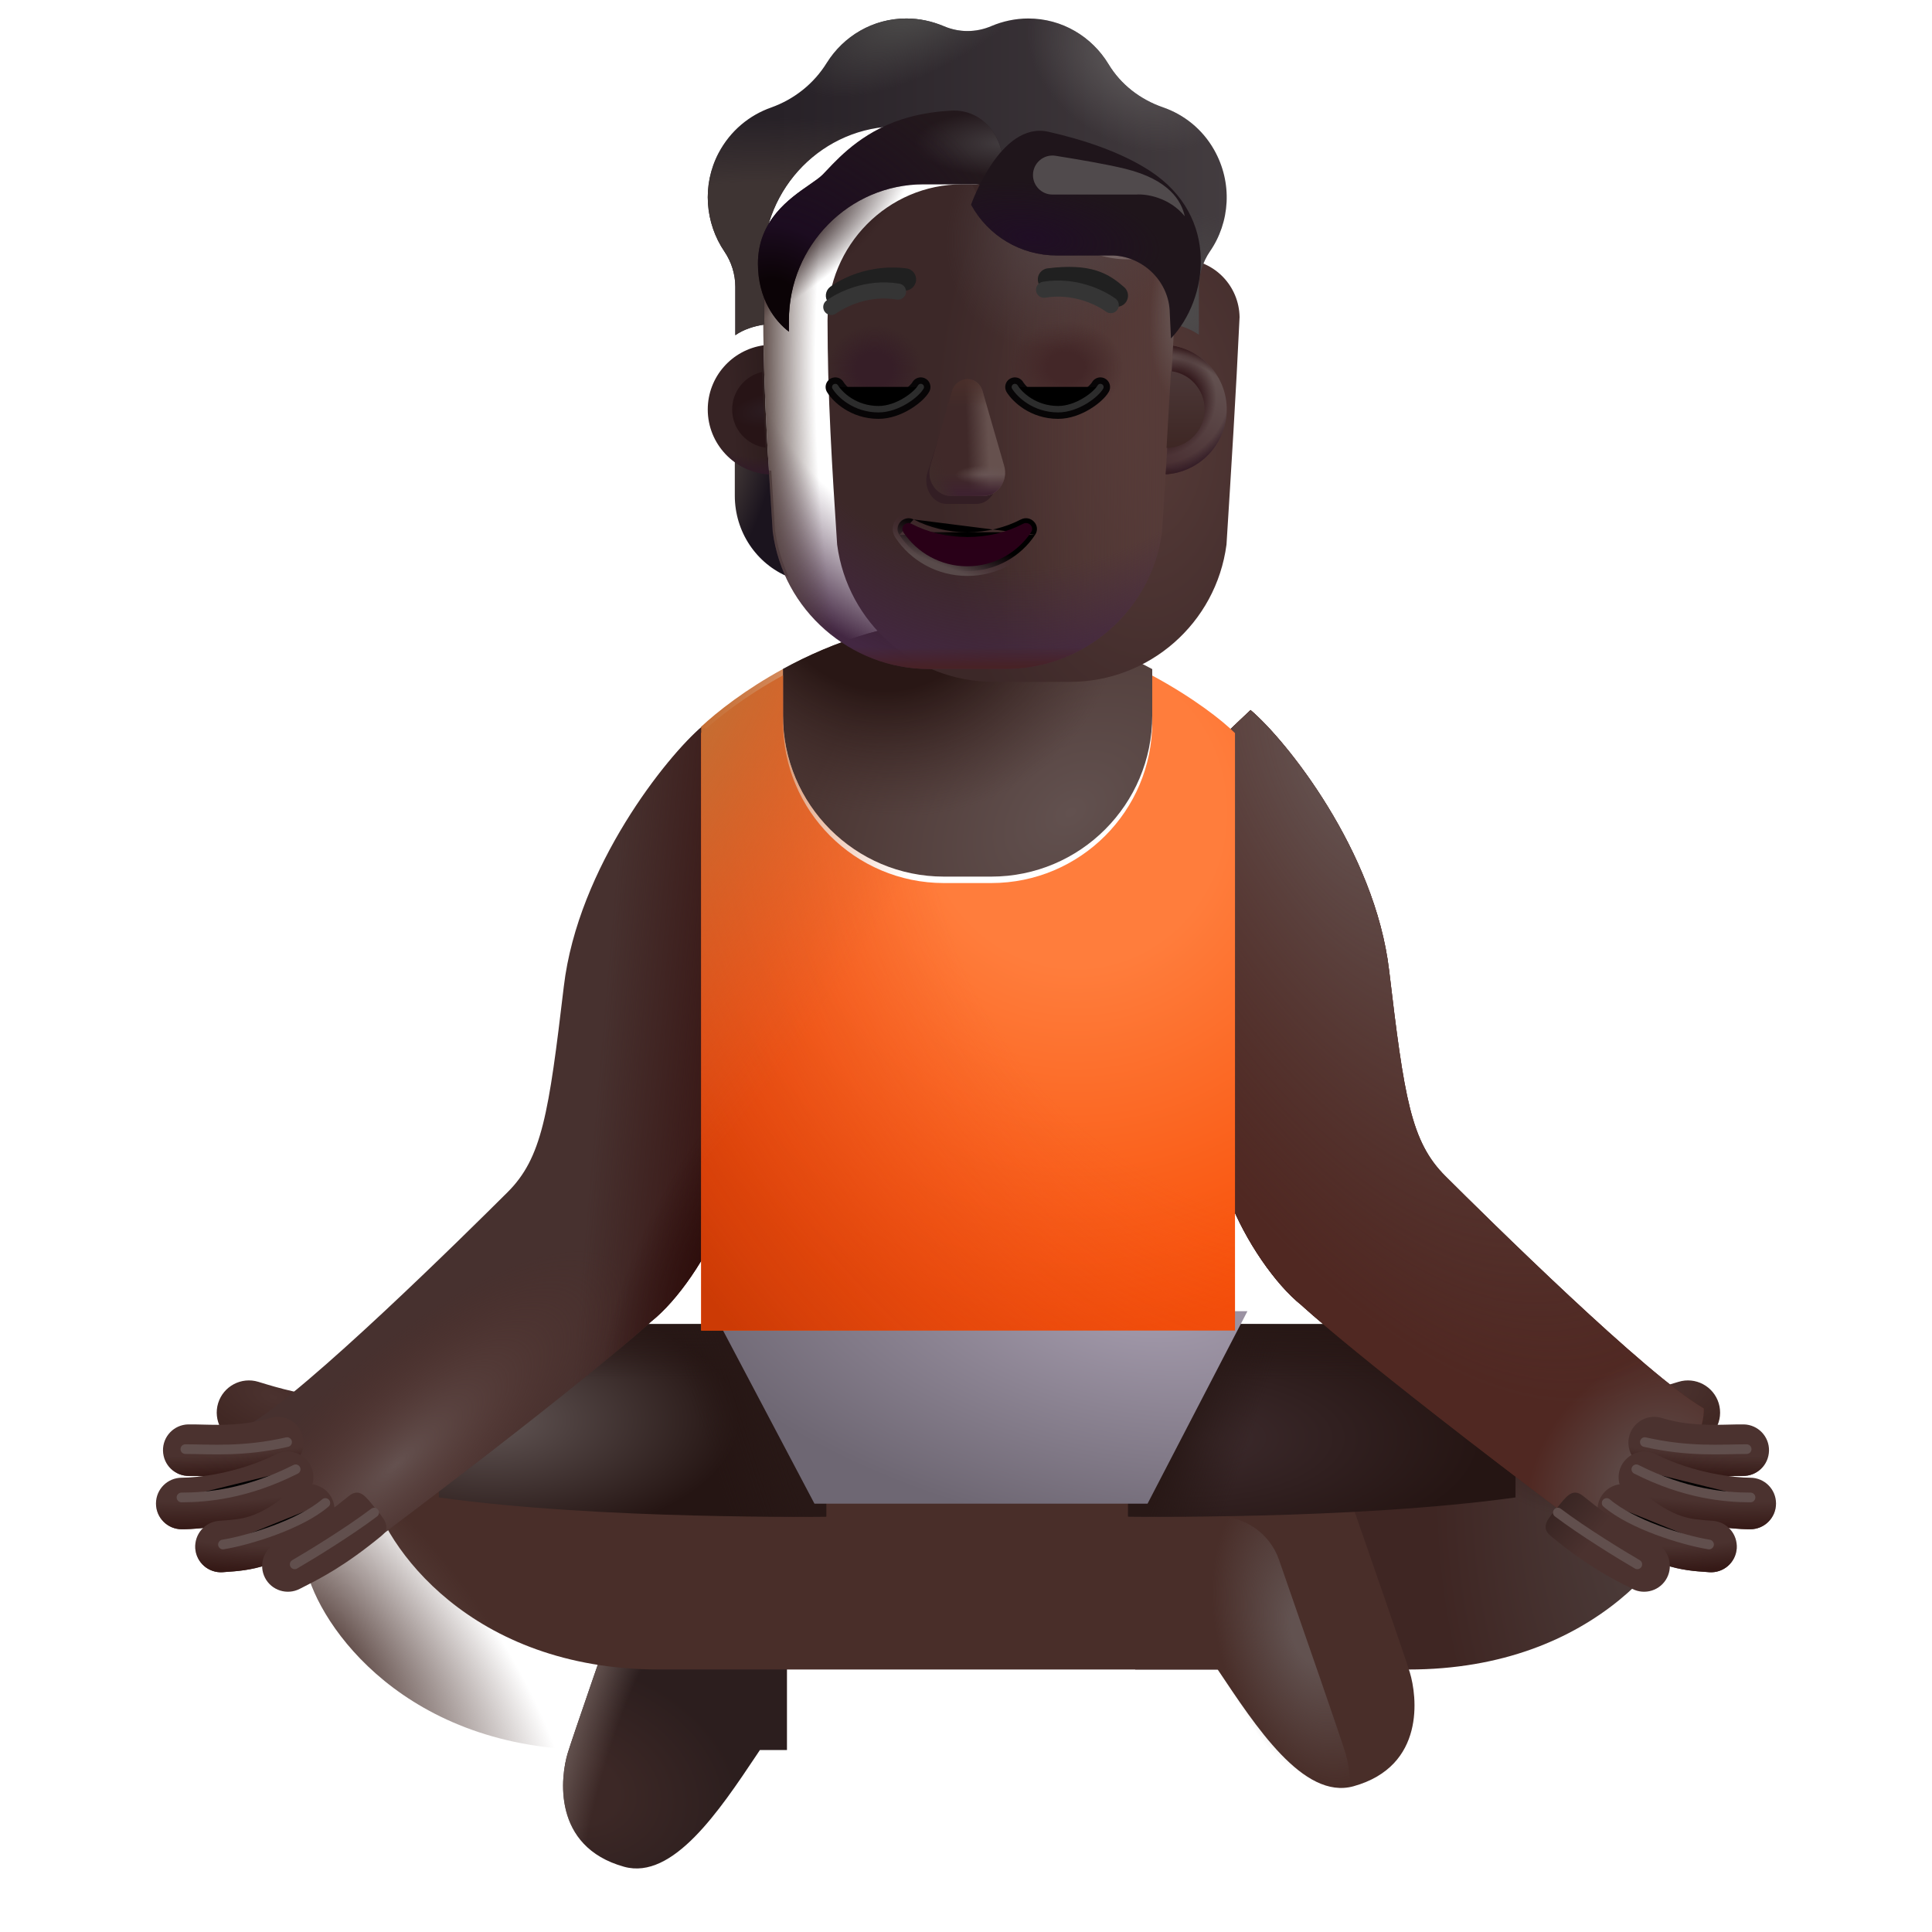 <svg viewBox="1 1 30 30" xmlns="http://www.w3.org/2000/svg">
<path fill-rule="evenodd" clip-rule="evenodd" d="M6.76 23.194C6.76 23.47 6.536 23.694 6.26 23.694C5.628 23.694 5.003 23.501 4.759 23.425C4.744 23.421 4.731 23.417 4.72 23.413C4.456 23.333 4.307 23.053 4.387 22.789C4.468 22.525 4.747 22.376 5.012 22.457C5.021 22.46 5.031 22.463 5.041 22.466C5.287 22.541 5.784 22.694 6.26 22.694C6.536 22.694 6.76 22.918 6.76 23.194Z" fill="url(#paint0_radial_3987_23985)"/>
<path fill-rule="evenodd" clip-rule="evenodd" d="M25.316 23.194C25.316 23.47 25.54 23.694 25.816 23.694C26.448 23.694 27.073 23.501 27.316 23.425C27.331 23.421 27.344 23.417 27.356 23.413C27.62 23.333 27.768 23.053 27.688 22.789C27.607 22.525 27.328 22.376 27.064 22.457C27.054 22.46 27.044 22.463 27.034 22.466C26.788 22.541 26.291 22.694 25.816 22.694C25.54 22.694 25.316 22.918 25.316 23.194Z" fill="url(#paint1_radial_3987_23985)"/>
<g filter="url(#filter0_ii_3987_23985)">
<path d="M17.627 28.174H21.871C24.8 28.174 26.152 26.258 26.355 25.346L23.824 23.018L20.205 24.44L17.627 24.549V28.174Z" fill="url(#paint2_radial_3987_23985)"/>
<path d="M17.627 28.174H21.871C24.8 28.174 26.152 26.258 26.355 25.346L23.824 23.018L20.205 24.44L17.627 24.549V28.174Z" fill="url(#paint3_radial_3987_23985)"/>
</g>
<path d="M13.22 24.549H11.791C11.366 24.549 10.988 24.818 10.848 25.219C10.44 26.39 9.888 27.984 9.816 28.221C9.706 28.581 9.566 29.674 10.691 29.987C11.448 30.197 12.171 29.116 12.748 28.252C12.766 28.226 12.783 28.2 12.8 28.174H13.22V24.549Z" fill="url(#paint4_radial_3987_23985)"/>
<path d="M13.22 24.549H11.791C11.366 24.549 10.988 24.818 10.848 25.219C10.44 26.39 9.888 27.984 9.816 28.221C9.706 28.581 9.566 29.674 10.691 29.987C11.448 30.197 12.171 29.116 12.748 28.252C12.766 28.226 12.783 28.2 12.8 28.174H13.22V24.549Z" fill="url(#paint5_radial_3987_23985)"/>
<g filter="url(#filter1_ii_3987_23985)">
<path d="M10.236 28.174C7.306 28.174 5.955 26.258 5.751 25.346L8.283 23.018L11.736 24.463L19.916 24.549C20.342 24.549 20.72 24.818 20.86 25.219C21.267 26.39 21.82 27.984 21.892 28.221C22.002 28.581 22.142 29.674 21.017 29.987C20.237 30.203 19.494 29.049 18.908 28.174H10.236Z" fill="#492E29"/>
</g>
<path d="M10.236 28.174C7.306 28.174 5.955 26.258 5.751 25.346L8.283 23.018L11.736 24.463L19.916 24.549C20.342 24.549 20.72 24.818 20.86 25.219C21.267 26.39 21.82 27.984 21.892 28.221C22.002 28.581 22.142 29.674 21.017 29.987C20.237 30.203 19.494 29.049 18.908 28.174H10.236Z" fill="url(#paint6_radial_3987_23985)"/>
<path d="M10.236 28.174C7.306 28.174 5.955 26.258 5.751 25.346L8.283 23.018L11.736 24.463L19.916 24.549C20.342 24.549 20.72 24.818 20.86 25.219C21.267 26.39 21.82 27.984 21.892 28.221C22.002 28.581 22.142 29.674 21.017 29.987C20.237 30.203 19.494 29.049 18.908 28.174H10.236Z" fill="url(#paint7_radial_3987_23985)"/>
<path d="M18.517 21.56H24.533V24.252C22.002 24.604 18.517 24.549 18.517 24.549V21.56Z" fill="url(#paint8_radial_3987_23985)"/>
<path d="M18.517 21.56H24.533V24.252C22.002 24.604 18.517 24.549 18.517 24.549V21.56Z" fill="url(#paint9_linear_3987_23985)"/>
<path d="M18.517 21.56H24.533V24.252C22.002 24.604 18.517 24.549 18.517 24.549V21.56Z" fill="url(#paint10_linear_3987_23985)"/>
<path d="M13.83 21.56H7.814V24.252C10.345 24.604 13.83 24.549 13.83 24.549V21.56Z" fill="url(#paint11_radial_3987_23985)"/>
<path d="M13.83 21.56H7.814V24.252C10.345 24.604 13.83 24.549 13.83 24.549V21.56Z" fill="url(#paint12_linear_3987_23985)"/>
<path d="M13.83 21.56H7.814V24.252C10.345 24.604 13.83 24.549 13.83 24.549V21.56Z" fill="url(#paint13_linear_3987_23985)"/>
<path d="M9.755 16.317C9.975 14.459 11.36 12.737 11.907 12.276L12.239 12.591V19.867C11.989 20.518 11.521 21.196 11.114 21.519C11.114 21.519 10.247 22.333 6.943 24.823C5.618 24.638 4.848 23.729 4.869 23.119C5.744 22.62 8.24 20.151 8.88 19.514C9.417 18.979 9.52 18.299 9.755 16.317Z" fill="#47312F"/>
<path d="M9.755 16.317C9.975 14.459 11.36 12.737 11.907 12.276L12.239 12.591V19.867C11.989 20.518 11.521 21.196 11.114 21.519C11.114 21.519 10.247 22.333 6.943 24.823C5.618 24.638 4.848 23.729 4.869 23.119C5.744 22.62 8.24 20.151 8.88 19.514C9.417 18.979 9.52 18.299 9.755 16.317Z" fill="url(#paint14_linear_3987_23985)"/>
<path d="M9.755 16.317C9.975 14.459 11.36 12.737 11.907 12.276L12.239 12.591V19.867C11.989 20.518 11.521 21.196 11.114 21.519C11.114 21.519 10.247 22.333 6.943 24.823C5.618 24.638 4.848 23.729 4.869 23.119C5.744 22.62 8.24 20.151 8.88 19.514C9.417 18.979 9.52 18.299 9.755 16.317Z" fill="url(#paint15_radial_3987_23985)"/>
<path d="M9.755 16.317C9.975 14.459 11.36 12.737 11.907 12.276L12.239 12.591V19.867C11.989 20.518 11.521 21.196 11.114 21.519C11.114 21.519 10.247 22.333 6.943 24.823C5.618 24.638 4.848 23.729 4.869 23.119C5.744 22.62 8.24 20.151 8.88 19.514C9.417 18.979 9.52 18.299 9.755 16.317Z" fill="url(#paint16_radial_3987_23985)"/>
<g filter="url(#filter2_i_3987_23985)">
<path d="M22.32 16.317C22.1 14.459 20.715 12.737 20.168 12.276L19.836 12.591V19.867C20.086 20.518 20.555 21.196 20.961 21.519C20.961 21.519 21.828 22.333 25.133 24.823C26.458 24.638 27.227 23.729 27.206 23.119C26.332 22.62 23.835 20.151 23.195 19.514C22.658 18.979 22.555 18.299 22.32 16.317Z" fill="#4D261F"/>
<path d="M22.32 16.317C22.1 14.459 20.715 12.737 20.168 12.276L19.836 12.591V19.867C20.086 20.518 20.555 21.196 20.961 21.519C20.961 21.519 21.828 22.333 25.133 24.823C26.458 24.638 27.227 23.729 27.206 23.119C26.332 22.62 23.835 20.151 23.195 19.514C22.658 18.979 22.555 18.299 22.32 16.317Z" fill="url(#paint17_linear_3987_23985)"/>
<path d="M22.32 16.317C22.1 14.459 20.715 12.737 20.168 12.276L19.836 12.591V19.867C20.086 20.518 20.555 21.196 20.961 21.519C20.961 21.519 21.828 22.333 25.133 24.823C26.458 24.638 27.227 23.729 27.206 23.119C26.332 22.62 23.835 20.151 23.195 19.514C22.658 18.979 22.555 18.299 22.32 16.317Z" fill="url(#paint18_radial_3987_23985)"/>
<path d="M22.32 16.317C22.1 14.459 20.715 12.737 20.168 12.276L19.836 12.591V19.867C20.086 20.518 20.555 21.196 20.961 21.519C20.961 21.519 21.828 22.333 25.133 24.823C26.458 24.638 27.227 23.729 27.206 23.119C26.332 22.62 23.835 20.151 23.195 19.514C22.658 18.979 22.555 18.299 22.32 16.317Z" fill="url(#paint19_radial_3987_23985)"/>
</g>
<g filter="url(#filter3_i_3987_23985)">
<path d="M13.447 24.549L11.869 21.56H20.17L18.619 24.549H13.447Z" fill="url(#paint20_radial_3987_23985)"/>
</g>
<path d="M18.892 11.39V12.112C18.892 13.492 17.773 14.612 16.392 14.612H15.658C14.277 14.612 13.158 13.492 13.158 12.112V11.388C13.921 10.971 14.928 10.604 16.072 10.604C17.122 10.604 18.127 10.979 18.892 11.39Z" fill="url(#paint21_radial_3987_23985)"/>
<path d="M18.892 11.39V12.112C18.892 13.492 17.773 14.612 16.392 14.612H15.658C14.277 14.612 13.158 13.492 13.158 12.112V11.388C13.921 10.971 14.928 10.604 16.072 10.604C17.122 10.604 18.127 10.979 18.892 11.39Z" fill="url(#paint22_radial_3987_23985)"/>
<g filter="url(#filter4_i_3987_23985)">
<path d="M18.892 11.39V12.112C18.892 13.492 17.773 14.612 16.392 14.612H15.658C14.277 14.612 13.158 13.492 13.158 12.112V11.388C12.578 11.705 12.139 12.05 11.888 12.284V21.56H20.177V12.284C19.979 12.084 19.515 11.725 18.892 11.39Z" fill="url(#paint23_radial_3987_23985)"/>
<path d="M18.892 11.39V12.112C18.892 13.492 17.773 14.612 16.392 14.612H15.658C14.277 14.612 13.158 13.492 13.158 12.112V11.388C12.578 11.705 12.139 12.05 11.888 12.284V21.56H20.177V12.284C19.979 12.084 19.515 11.725 18.892 11.39Z" fill="url(#paint24_radial_3987_23985)"/>
</g>
<path d="M18.892 11.39V12.112C18.892 13.492 17.773 14.612 16.392 14.612H15.658C14.277 14.612 13.158 13.492 13.158 12.112V11.388C12.578 11.705 12.139 12.05 11.888 12.284V21.56H20.177V12.284C19.979 12.084 19.515 11.725 18.892 11.39Z" fill="url(#paint25_radial_3987_23985)"/>
<path fill-rule="evenodd" clip-rule="evenodd" d="M5.697 23.284C5.761 23.495 5.642 23.719 5.431 23.783C4.895 23.947 4.332 23.929 4.064 23.92C4.01 23.919 3.968 23.917 3.94 23.918C3.719 23.923 3.536 23.748 3.531 23.527C3.526 23.306 3.701 23.123 3.922 23.118C3.991 23.117 4.068 23.119 4.152 23.121C4.438 23.128 4.808 23.137 5.197 23.018C5.408 22.954 5.632 23.073 5.697 23.284Z" fill="#4B322F"/>
<path fill-rule="evenodd" clip-rule="evenodd" d="M5.697 23.284C5.761 23.495 5.642 23.719 5.431 23.783C4.895 23.947 4.332 23.929 4.064 23.92C4.01 23.919 3.968 23.917 3.94 23.918C3.719 23.923 3.536 23.748 3.531 23.527C3.526 23.306 3.701 23.123 3.922 23.118C3.991 23.117 4.068 23.119 4.152 23.121C4.438 23.128 4.808 23.137 5.197 23.018C5.408 22.954 5.632 23.073 5.697 23.284Z" fill="url(#paint26_radial_3987_23985)"/>
<path fill-rule="evenodd" clip-rule="evenodd" d="M26.303 23.284C26.239 23.495 26.358 23.719 26.569 23.783C27.105 23.947 27.668 23.929 27.936 23.92C27.99 23.919 28.032 23.917 28.06 23.918C28.281 23.923 28.464 23.748 28.469 23.527C28.474 23.306 28.299 23.123 28.078 23.118C28.009 23.117 27.932 23.119 27.848 23.121C27.562 23.128 27.192 23.137 26.803 23.018C26.592 22.954 26.368 23.073 26.303 23.284Z" fill="#4B322F"/>
<path fill-rule="evenodd" clip-rule="evenodd" d="M26.303 23.284C26.239 23.495 26.358 23.719 26.569 23.783C27.105 23.947 27.668 23.929 27.936 23.92C27.99 23.919 28.032 23.917 28.06 23.918C28.281 23.923 28.464 23.748 28.469 23.527C28.474 23.306 28.299 23.123 28.078 23.118C28.009 23.117 27.932 23.119 27.848 23.121C27.562 23.128 27.192 23.137 26.803 23.018C26.592 22.954 26.368 23.073 26.303 23.284Z" fill="url(#paint27_radial_3987_23985)"/>
<path fill-rule="evenodd" clip-rule="evenodd" d="M5.825 23.762C5.923 23.96 5.842 24.2 5.644 24.298C4.891 24.672 4.135 24.746 3.822 24.746C3.601 24.746 3.422 24.567 3.422 24.346C3.422 24.125 3.601 23.946 3.822 23.946C4.048 23.946 4.674 23.887 5.288 23.582C5.486 23.483 5.726 23.564 5.825 23.762Z" fill="#4B322F"/>
<path fill-rule="evenodd" clip-rule="evenodd" d="M5.825 23.762C5.923 23.96 5.842 24.2 5.644 24.298C4.891 24.672 4.135 24.746 3.822 24.746C3.601 24.746 3.422 24.567 3.422 24.346C3.422 24.125 3.601 23.946 3.822 23.946C4.048 23.946 4.674 23.887 5.288 23.582C5.486 23.483 5.726 23.564 5.825 23.762Z" fill="url(#paint28_radial_3987_23985)"/>
<path fill-rule="evenodd" clip-rule="evenodd" d="M26.175 23.762C26.077 23.96 26.158 24.2 26.355 24.298C27.109 24.672 27.865 24.746 28.178 24.746C28.399 24.746 28.578 24.567 28.578 24.346C28.578 24.125 28.399 23.946 28.178 23.946C27.952 23.946 27.326 23.887 26.712 23.582C26.514 23.483 26.274 23.564 26.175 23.762Z" fill="#4B322F"/>
<path fill-rule="evenodd" clip-rule="evenodd" d="M26.175 23.762C26.077 23.96 26.158 24.2 26.355 24.298C27.109 24.672 27.865 24.746 28.178 24.746C28.399 24.746 28.578 24.567 28.578 24.346C28.578 24.125 28.399 23.946 28.178 23.946C27.952 23.946 27.326 23.887 26.712 23.582C26.514 23.483 26.274 23.564 26.175 23.762Z" fill="url(#paint29_radial_3987_23985)"/>
<path fill-rule="evenodd" clip-rule="evenodd" d="M6.099 24.184C6.242 24.352 6.222 24.604 6.055 24.748C5.716 25.038 5.427 25.204 5.152 25.297C4.898 25.383 4.674 25.398 4.497 25.41C4.484 25.411 4.472 25.412 4.46 25.413C4.239 25.429 4.048 25.263 4.032 25.043C4.017 24.822 4.182 24.631 4.403 24.615C4.409 24.615 4.415 24.614 4.421 24.614C4.611 24.6 4.741 24.591 4.896 24.539C5.051 24.486 5.252 24.381 5.535 24.14C5.702 23.996 5.955 24.016 6.099 24.184Z" fill="#4B322F"/>
<path fill-rule="evenodd" clip-rule="evenodd" d="M6.099 24.184C6.242 24.352 6.222 24.604 6.055 24.748C5.716 25.038 5.427 25.204 5.152 25.297C4.898 25.383 4.674 25.398 4.497 25.41C4.484 25.411 4.472 25.412 4.46 25.413C4.239 25.429 4.048 25.263 4.032 25.043C4.017 24.822 4.182 24.631 4.403 24.615C4.409 24.615 4.415 24.614 4.421 24.614C4.611 24.6 4.741 24.591 4.896 24.539C5.051 24.486 5.252 24.381 5.535 24.14C5.702 23.996 5.955 24.016 6.099 24.184Z" fill="url(#paint30_radial_3987_23985)"/>
<path fill-rule="evenodd" clip-rule="evenodd" d="M25.901 24.184C25.758 24.352 25.778 24.604 25.945 24.748C26.284 25.038 26.573 25.204 26.848 25.297C27.102 25.383 27.326 25.398 27.503 25.41C27.516 25.411 27.528 25.412 27.54 25.413C27.761 25.429 27.952 25.263 27.968 25.043C27.983 24.822 27.818 24.631 27.597 24.615C27.591 24.615 27.585 24.614 27.579 24.614C27.389 24.6 27.259 24.591 27.105 24.539C26.949 24.486 26.748 24.381 26.465 24.14C26.298 23.996 26.045 24.016 25.901 24.184Z" fill="#4B322F"/>
<path fill-rule="evenodd" clip-rule="evenodd" d="M25.901 24.184C25.758 24.352 25.778 24.604 25.945 24.748C26.284 25.038 26.573 25.204 26.848 25.297C27.102 25.383 27.326 25.398 27.503 25.41C27.516 25.411 27.528 25.412 27.54 25.413C27.761 25.429 27.952 25.263 27.968 25.043C27.983 24.822 27.818 24.631 27.597 24.615C27.591 24.615 27.585 24.614 27.579 24.614C27.389 24.6 27.259 24.591 27.105 24.539C26.949 24.486 26.748 24.381 26.465 24.14C26.298 23.996 26.045 24.016 25.901 24.184Z" fill="url(#paint31_radial_3987_23985)"/>
<path fill-rule="evenodd" clip-rule="evenodd" d="M6.818 24.409C6.958 24.579 7.09 24.712 6.919 24.852C6.354 25.316 5.985 25.503 5.726 25.635C5.701 25.648 5.677 25.66 5.654 25.672C5.457 25.773 5.216 25.696 5.115 25.5C5.014 25.303 5.091 25.062 5.287 24.961C5.311 24.948 5.336 24.936 5.361 24.923C5.604 24.8 5.913 24.643 6.412 24.234C6.583 24.093 6.678 24.238 6.818 24.409Z" fill="#4B322F"/>
<path fill-rule="evenodd" clip-rule="evenodd" d="M25.182 24.409C25.042 24.579 24.91 24.712 25.081 24.852C25.646 25.316 26.015 25.503 26.274 25.635C26.299 25.648 26.323 25.66 26.346 25.672C26.543 25.773 26.784 25.696 26.885 25.5C26.986 25.303 26.909 25.062 26.713 24.961C26.689 24.948 26.664 24.936 26.639 24.923C26.396 24.8 26.087 24.643 25.588 24.234C25.417 24.093 25.322 24.238 25.182 24.409Z" fill="url(#paint32_linear_3987_23985)"/>
<g filter="url(#filter5_f_3987_23985)">
<path d="M5.576 25.291C5.826 25.146 6.423 24.78 6.81 24.487" stroke="#614F4D" stroke-width="0.15" stroke-linecap="round"/>
</g>
<g filter="url(#filter6_f_3987_23985)">
<path d="M26.424 25.291C26.174 25.146 25.577 24.78 25.19 24.487" stroke="#614F4D" stroke-width="0.15" stroke-linecap="round"/>
</g>
<g filter="url(#filter7_f_3987_23985)">
<path d="M4.462 24.983C4.873 24.916 5.666 24.67 6.052 24.338" stroke="#614F4D" stroke-width="0.15" stroke-linecap="round"/>
</g>
<g filter="url(#filter8_f_3987_23985)">
<path d="M27.538 24.983C27.127 24.916 26.334 24.67 25.948 24.338" stroke="#614F4D" stroke-width="0.15" stroke-linecap="round"/>
</g>
<g filter="url(#filter9_f_3987_23985)">
<path d="M3.818 24.252C4.216 24.252 4.833 24.198 5.591 23.815" stroke="#614F4D" stroke-width="0.15" stroke-linecap="round"/>
</g>
<g filter="url(#filter10_f_3987_23985)">
<path d="M28.182 24.252C27.784 24.252 27.166 24.198 26.409 23.815" stroke="#614F4D" stroke-width="0.15" stroke-linecap="round"/>
</g>
<g filter="url(#filter11_f_3987_23985)">
<path d="M3.878 23.502C4.276 23.502 4.771 23.549 5.458 23.393" stroke="#614F4D" stroke-width="0.15" stroke-linecap="round"/>
</g>
<g filter="url(#filter12_f_3987_23985)">
<path d="M28.122 23.502C27.724 23.502 27.229 23.549 26.541 23.393" stroke="#614F4D" stroke-width="0.15" stroke-linecap="round"/>
</g>
<path d="M19.063 8.308C19.273 8.301 19.469 8.23 19.629 8.114V8.697C19.629 9.256 19.296 9.754 18.79 9.961C18.896 9.734 18.969 9.487 19.006 9.223L19.063 8.308Z" fill="url(#paint33_radial_3987_23985)"/>
<path d="M12.976 8.308C12.766 8.301 12.57 8.23 12.41 8.114V8.697C12.41 9.256 12.743 9.754 13.249 9.961C13.143 9.734 13.069 9.487 13.033 9.223L12.976 8.308Z" fill="url(#paint34_radial_3987_23985)"/>
<g filter="url(#filter13_ii_3987_23985)">
<path d="M12.999 9.256C13.16 10.478 14.2 11.388 15.431 11.388H16.612C17.844 11.388 18.884 10.478 19.045 9.256C19.119 8.077 19.193 6.902 19.248 5.724C19.241 5.244 18.863 4.847 18.384 4.827H17.508C16.91 4.827 16.369 4.475 16.123 3.924C16.06 3.766 15.908 3.662 15.738 3.662H14.941C13.786 3.662 12.85 4.609 12.85 5.778C12.85 6.942 12.922 8.088 12.999 9.256Z" fill="url(#paint35_radial_3987_23985)"/>
</g>
<path d="M12.999 9.256C13.16 10.478 14.2 11.388 15.431 11.388H16.612C17.844 11.388 18.884 10.478 19.045 9.256C19.119 8.077 19.193 6.902 19.248 5.724C19.241 5.244 18.863 4.847 18.384 4.827H17.508C16.91 4.827 16.369 4.475 16.123 3.924C16.06 3.766 15.908 3.662 15.738 3.662H14.941C13.786 3.662 12.85 4.609 12.85 5.778C12.85 6.942 12.922 8.088 12.999 9.256Z" fill="url(#paint36_linear_3987_23985)"/>
<path d="M12.999 9.256C13.16 10.478 14.2 11.388 15.431 11.388H16.612C17.844 11.388 18.884 10.478 19.045 9.256C19.119 8.077 19.193 6.902 19.248 5.724C19.241 5.244 18.863 4.847 18.384 4.827H17.508C16.91 4.827 16.369 4.475 16.123 3.924C16.06 3.766 15.908 3.662 15.738 3.662H14.941C13.786 3.662 12.85 4.609 12.85 5.778C12.85 6.942 12.922 8.088 12.999 9.256Z" fill="url(#paint37_radial_3987_23985)"/>
<path d="M12.999 9.256C13.16 10.478 14.2 11.388 15.431 11.388H16.612C17.844 11.388 18.884 10.478 19.045 9.256C19.119 8.077 19.193 6.902 19.248 5.724C19.241 5.244 18.863 4.847 18.384 4.827H17.508C16.91 4.827 16.369 4.475 16.123 3.924C16.06 3.766 15.908 3.662 15.738 3.662H14.941C13.786 3.662 12.85 4.609 12.85 5.778C12.85 6.942 12.922 8.088 12.999 9.256Z" fill="url(#paint38_radial_3987_23985)"/>
<path d="M12.999 9.256C13.16 10.478 14.2 11.388 15.431 11.388H16.612C17.844 11.388 18.884 10.478 19.045 9.256C19.119 8.077 19.193 6.902 19.248 5.724C19.241 5.244 18.863 4.847 18.384 4.827H17.508C16.91 4.827 16.369 4.475 16.123 3.924C16.06 3.766 15.908 3.662 15.738 3.662H14.941C13.786 3.662 12.85 4.609 12.85 5.778C12.85 6.942 12.922 8.088 12.999 9.256Z" fill="url(#paint39_radial_3987_23985)"/>
<path d="M12.999 9.256C13.16 10.478 14.2 11.388 15.431 11.388H16.612C17.844 11.388 18.884 10.478 19.045 9.256C19.119 8.077 19.193 6.902 19.248 5.724C19.241 5.244 18.863 4.847 18.384 4.827H17.508C16.91 4.827 16.369 4.475 16.123 3.924C16.06 3.766 15.908 3.662 15.738 3.662H14.941C13.786 3.662 12.85 4.609 12.85 5.778C12.85 6.942 12.922 8.088 12.999 9.256Z" fill="url(#paint40_radial_3987_23985)"/>
<path d="M12.999 9.256C13.16 10.478 14.2 11.388 15.431 11.388H16.612C17.844 11.388 18.884 10.478 19.045 9.256C19.119 8.077 19.193 6.902 19.248 5.724C19.241 5.244 18.863 4.847 18.384 4.827H17.508C16.91 4.827 16.369 4.475 16.123 3.924C16.06 3.766 15.908 3.662 15.738 3.662H14.941C13.786 3.662 12.85 4.609 12.85 5.778C12.85 6.942 12.922 8.088 12.999 9.256Z" fill="url(#paint41_radial_3987_23985)"/>
<path d="M12.999 9.256C13.16 10.478 14.2 11.388 15.431 11.388H16.612C17.844 11.388 18.884 10.478 19.045 9.256C19.119 8.077 19.193 6.902 19.248 5.724C19.241 5.244 18.863 4.847 18.384 4.827H17.508C16.91 4.827 16.369 4.475 16.123 3.924C16.06 3.766 15.908 3.662 15.738 3.662H14.941C13.786 3.662 12.85 4.609 12.85 5.778C12.85 6.942 12.922 8.088 12.999 9.256Z" fill="url(#paint42_radial_3987_23985)"/>
<path d="M12.999 9.256C13.16 10.478 14.2 11.388 15.431 11.388H16.612C17.844 11.388 18.884 10.478 19.045 9.256C19.119 8.077 19.193 6.902 19.248 5.724C19.241 5.244 18.863 4.847 18.384 4.827H17.508C16.91 4.827 16.369 4.475 16.123 3.924C16.06 3.766 15.908 3.662 15.738 3.662H14.941C13.786 3.662 12.85 4.609 12.85 5.778C12.85 6.942 12.922 8.088 12.999 9.256Z" fill="url(#paint43_radial_3987_23985)"/>
<path d="M12.999 9.256C13.16 10.478 14.2 11.388 15.431 11.388H16.612C17.844 11.388 18.884 10.478 19.045 9.256C19.119 8.077 19.193 6.902 19.248 5.724C19.241 5.244 18.863 4.847 18.384 4.827H17.508C16.91 4.827 16.369 4.475 16.123 3.924C16.06 3.766 15.908 3.662 15.738 3.662H14.941C13.786 3.662 12.85 4.609 12.85 5.778C12.85 6.942 12.922 8.088 12.999 9.256Z" fill="url(#paint44_linear_3987_23985)"/>
<g filter="url(#filter14_f_3987_23985)">
<path d="M15.768 7.2L15.398 8.351C15.335 8.588 15.487 8.825 15.701 8.825H16.16C16.374 8.825 16.526 8.584 16.463 8.351L16.153 7.2C16.087 6.945 15.838 6.945 15.768 7.2Z" fill="#331E24"/>
</g>
<g filter="url(#filter15_f_3987_23985)">
<path d="M15.78 7.078L15.448 8.229C15.38 8.465 15.543 8.702 15.774 8.702H16.266C16.497 8.702 16.66 8.462 16.592 8.229L16.259 7.078C16.188 6.823 15.855 6.823 15.78 7.078Z" fill="#402929"/>
<path d="M15.78 7.078L15.448 8.229C15.38 8.465 15.543 8.702 15.774 8.702H16.266C16.497 8.702 16.66 8.462 16.592 8.229L16.259 7.078C16.188 6.823 15.855 6.823 15.78 7.078Z" fill="url(#paint45_linear_3987_23985)"/>
<path d="M15.78 7.078L15.448 8.229C15.38 8.465 15.543 8.702 15.774 8.702H16.266C16.497 8.702 16.66 8.462 16.592 8.229L16.259 7.078C16.188 6.823 15.855 6.823 15.78 7.078Z" fill="url(#paint46_radial_3987_23985)"/>
<path d="M15.78 7.078L15.448 8.229C15.38 8.465 15.543 8.702 15.774 8.702H16.266C16.497 8.702 16.66 8.462 16.592 8.229L16.259 7.078C16.188 6.823 15.855 6.823 15.78 7.078Z" fill="url(#paint47_linear_3987_23985)"/>
<path d="M15.78 7.078L15.448 8.229C15.38 8.465 15.543 8.702 15.774 8.702H16.266C16.497 8.702 16.66 8.462 16.592 8.229L16.259 7.078C16.188 6.823 15.855 6.823 15.78 7.078Z" fill="url(#paint48_radial_3987_23985)"/>
<path d="M15.78 7.078L15.448 8.229C15.38 8.465 15.543 8.702 15.774 8.702H16.266C16.497 8.702 16.66 8.462 16.592 8.229L16.259 7.078C16.188 6.823 15.855 6.823 15.78 7.078Z" fill="url(#paint49_linear_3987_23985)"/>
</g>
<g filter="url(#filter16_f_3987_23985)">
<path d="M15.187 9.066L15.187 9.066C15.427 9.191 15.713 9.264 16.02 9.264C16.329 9.264 16.612 9.191 16.852 9.066L16.853 9.066L16.853 9.066C16.928 9.028 17.008 9.05 17.055 9.1C17.104 9.15 17.122 9.232 17.073 9.305M15.187 9.066L17.011 9.264M15.187 9.066L15.186 9.066C15.11 9.027 15.03 9.052 14.983 9.101C14.936 9.151 14.916 9.233 14.966 9.306M15.187 9.066L15.028 9.264M17.073 9.305C17.073 9.305 17.073 9.305 17.073 9.305L17.011 9.264M17.073 9.305C17.073 9.305 17.073 9.305 17.073 9.305L17.011 9.264M17.073 9.305C16.85 9.643 16.462 9.868 16.02 9.868C15.578 9.868 15.189 9.644 14.966 9.306M17.011 9.264C16.801 9.581 16.436 9.793 16.02 9.793C15.603 9.793 15.238 9.581 15.028 9.264M14.966 9.306C14.966 9.306 14.966 9.306 14.967 9.306L15.028 9.264M14.966 9.306C14.966 9.305 14.966 9.305 14.966 9.305L15.028 9.264" stroke="url(#paint50_linear_3987_23985)" stroke-width="0.15"/>
</g>
<path d="M16.02 9.339C15.702 9.339 15.403 9.264 15.152 9.133C15.066 9.089 14.974 9.186 15.028 9.264C15.238 9.581 15.603 9.793 16.02 9.793C16.436 9.793 16.801 9.581 17.011 9.264C17.065 9.183 16.973 9.089 16.887 9.133C16.636 9.264 16.34 9.339 16.02 9.339Z" fill="url(#paint51_radial_3987_23985)"/>
<g filter="url(#filter17_ii_3987_23985)">
<path d="M19.059 3.367C19.381 3.478 19.669 3.702 19.852 4.025C20.144 4.539 20.101 5.153 19.786 5.606C19.676 5.767 19.616 5.959 19.616 6.154V6.897C19.499 6.816 19.345 6.755 19.199 6.729L19.248 5.724C19.241 5.244 18.863 4.847 18.385 4.827H17.508C16.91 4.827 16.369 4.475 16.123 3.924C16.061 3.766 15.908 3.662 15.738 3.662H14.942C13.786 3.662 12.85 4.609 12.85 5.778L12.869 6.74C12.71 6.763 12.544 6.816 12.418 6.905V6.154C12.418 5.959 12.358 5.767 12.249 5.606C11.95 5.166 11.897 4.575 12.159 4.075C12.342 3.729 12.637 3.488 12.973 3.37C13.331 3.242 13.637 3.001 13.839 2.675C14.098 2.262 14.553 1.987 15.074 1.987C15.277 1.987 15.47 2.03 15.649 2.104C15.888 2.208 16.157 2.208 16.396 2.104C16.572 2.03 16.764 1.987 16.967 1.987C17.495 1.987 17.956 2.272 18.212 2.695C18.404 3.014 18.707 3.246 19.059 3.367Z" fill="url(#paint52_linear_3987_23985)"/>
<path d="M19.059 3.367C19.381 3.478 19.669 3.702 19.852 4.025C20.144 4.539 20.101 5.153 19.786 5.606C19.676 5.767 19.616 5.959 19.616 6.154V6.897C19.499 6.816 19.345 6.755 19.199 6.729L19.248 5.724C19.241 5.244 18.863 4.847 18.385 4.827H17.508C16.91 4.827 16.369 4.475 16.123 3.924C16.061 3.766 15.908 3.662 15.738 3.662H14.942C13.786 3.662 12.85 4.609 12.85 5.778L12.869 6.74C12.71 6.763 12.544 6.816 12.418 6.905V6.154C12.418 5.959 12.358 5.767 12.249 5.606C11.95 5.166 11.897 4.575 12.159 4.075C12.342 3.729 12.637 3.488 12.973 3.37C13.331 3.242 13.637 3.001 13.839 2.675C14.098 2.262 14.553 1.987 15.074 1.987C15.277 1.987 15.47 2.03 15.649 2.104C15.888 2.208 16.157 2.208 16.396 2.104C16.572 2.03 16.764 1.987 16.967 1.987C17.495 1.987 17.956 2.272 18.212 2.695C18.404 3.014 18.707 3.246 19.059 3.367Z" fill="url(#paint53_radial_3987_23985)"/>
<path d="M19.059 3.367C19.381 3.478 19.669 3.702 19.852 4.025C20.144 4.539 20.101 5.153 19.786 5.606C19.676 5.767 19.616 5.959 19.616 6.154V6.897C19.499 6.816 19.345 6.755 19.199 6.729L19.248 5.724C19.241 5.244 18.863 4.847 18.385 4.827H17.508C16.91 4.827 16.369 4.475 16.123 3.924C16.061 3.766 15.908 3.662 15.738 3.662H14.942C13.786 3.662 12.85 4.609 12.85 5.778L12.869 6.74C12.71 6.763 12.544 6.816 12.418 6.905V6.154C12.418 5.959 12.358 5.767 12.249 5.606C11.95 5.166 11.897 4.575 12.159 4.075C12.342 3.729 12.637 3.488 12.973 3.37C13.331 3.242 13.637 3.001 13.839 2.675C14.098 2.262 14.553 1.987 15.074 1.987C15.277 1.987 15.47 2.03 15.649 2.104C15.888 2.208 16.157 2.208 16.396 2.104C16.572 2.03 16.764 1.987 16.967 1.987C17.495 1.987 17.956 2.272 18.212 2.695C18.404 3.014 18.707 3.246 19.059 3.367Z" fill="url(#paint54_radial_3987_23985)"/>
<path d="M19.059 3.367C19.381 3.478 19.669 3.702 19.852 4.025C20.144 4.539 20.101 5.153 19.786 5.606C19.676 5.767 19.616 5.959 19.616 6.154V6.897C19.499 6.816 19.345 6.755 19.199 6.729L19.248 5.724C19.241 5.244 18.863 4.847 18.385 4.827H17.508C16.91 4.827 16.369 4.475 16.123 3.924C16.061 3.766 15.908 3.662 15.738 3.662H14.942C13.786 3.662 12.85 4.609 12.85 5.778L12.869 6.74C12.71 6.763 12.544 6.816 12.418 6.905V6.154C12.418 5.959 12.358 5.767 12.249 5.606C11.95 5.166 11.897 4.575 12.159 4.075C12.342 3.729 12.637 3.488 12.973 3.37C13.331 3.242 13.637 3.001 13.839 2.675C14.098 2.262 14.553 1.987 15.074 1.987C15.277 1.987 15.47 2.03 15.649 2.104C15.888 2.208 16.157 2.208 16.396 2.104C16.572 2.03 16.764 1.987 16.967 1.987C17.495 1.987 17.956 2.272 18.212 2.695C18.404 3.014 18.707 3.246 19.059 3.367Z" fill="url(#paint55_radial_3987_23985)"/>
<path d="M19.059 3.367C19.381 3.478 19.669 3.702 19.852 4.025C20.144 4.539 20.101 5.153 19.786 5.606C19.676 5.767 19.616 5.959 19.616 6.154V6.897C19.499 6.816 19.345 6.755 19.199 6.729L19.248 5.724C19.241 5.244 18.863 4.847 18.385 4.827H17.508C16.91 4.827 16.369 4.475 16.123 3.924C16.061 3.766 15.908 3.662 15.738 3.662H14.942C13.786 3.662 12.85 4.609 12.85 5.778L12.869 6.74C12.71 6.763 12.544 6.816 12.418 6.905V6.154C12.418 5.959 12.358 5.767 12.249 5.606C11.95 5.166 11.897 4.575 12.159 4.075C12.342 3.729 12.637 3.488 12.973 3.37C13.331 3.242 13.637 3.001 13.839 2.675C14.098 2.262 14.553 1.987 15.074 1.987C15.277 1.987 15.47 2.03 15.649 2.104C15.888 2.208 16.157 2.208 16.396 2.104C16.572 2.03 16.764 1.987 16.967 1.987C17.495 1.987 17.956 2.272 18.212 2.695C18.404 3.014 18.707 3.246 19.059 3.367Z" fill="url(#paint56_radial_3987_23985)"/>
</g>
<g filter="url(#filter18_i_3987_23985)">
<path d="M18.357 5.66C18.247 5.564 18.119 5.463 17.926 5.402C17.736 5.342 17.497 5.326 17.167 5.367C17.072 5.378 17.004 5.465 17.016 5.56C17.028 5.655 17.114 5.723 17.209 5.711C17.511 5.674 17.695 5.694 17.822 5.734C17.946 5.773 18.03 5.836 18.129 5.922C18.201 5.985 18.311 5.977 18.373 5.905C18.436 5.833 18.429 5.723 18.357 5.66Z" fill="#202020"/>
</g>
<g filter="url(#filter19_i_3987_23985)">
<path d="M13.884 5.592C13.941 5.558 14.022 5.515 14.124 5.474C14.329 5.394 14.622 5.324 14.973 5.367C15.068 5.378 15.136 5.465 15.124 5.56C15.112 5.655 15.026 5.723 14.931 5.711C14.65 5.677 14.416 5.733 14.251 5.797C14.169 5.83 14.105 5.864 14.062 5.89C14.041 5.902 14.025 5.913 14.015 5.92L14.005 5.927L14.003 5.928C13.928 5.987 13.819 5.973 13.76 5.897C13.701 5.822 13.715 5.713 13.791 5.654L13.884 5.592Z" fill="#202020"/>
</g>
<g filter="url(#filter20_if_3987_23985)">
<path d="M16.165 4.01C16.15 3.982 16.136 3.953 16.123 3.924C16.06 3.766 15.908 3.662 15.738 3.662H14.941C13.786 3.662 12.85 4.609 12.85 5.778V5.95C12.637 5.788 12.369 5.446 12.369 4.893C12.369 4.222 12.858 3.883 13.171 3.667C13.259 3.606 13.333 3.554 13.378 3.508C13.397 3.489 13.418 3.467 13.44 3.443C13.659 3.211 14.049 2.797 14.73 2.616C14.947 2.558 15.167 2.529 15.37 2.518C15.842 2.491 16.178 2.902 16.178 3.375V4.001L16.165 4.01Z" fill="#23181C"/>
<path d="M16.165 4.01C16.15 3.982 16.136 3.953 16.123 3.924C16.06 3.766 15.908 3.662 15.738 3.662H14.941C13.786 3.662 12.85 4.609 12.85 5.778V5.95C12.637 5.788 12.369 5.446 12.369 4.893C12.369 4.222 12.858 3.883 13.171 3.667C13.259 3.606 13.333 3.554 13.378 3.508C13.397 3.489 13.418 3.467 13.44 3.443C13.659 3.211 14.049 2.797 14.73 2.616C14.947 2.558 15.167 2.529 15.37 2.518C15.842 2.491 16.178 2.902 16.178 3.375V4.001L16.165 4.01Z" fill="url(#paint57_radial_3987_23985)"/>
<path d="M16.165 4.01C16.15 3.982 16.136 3.953 16.123 3.924C16.06 3.766 15.908 3.662 15.738 3.662H14.941C13.786 3.662 12.85 4.609 12.85 5.778V5.95C12.637 5.788 12.369 5.446 12.369 4.893C12.369 4.222 12.858 3.883 13.171 3.667C13.259 3.606 13.333 3.554 13.378 3.508C13.397 3.489 13.418 3.467 13.44 3.443C13.659 3.211 14.049 2.797 14.73 2.616C14.947 2.558 15.167 2.529 15.37 2.518C15.842 2.491 16.178 2.902 16.178 3.375V4.001L16.165 4.01Z" fill="url(#paint58_radial_3987_23985)"/>
</g>
<g filter="url(#filter21_if_3987_23985)">
<path d="M19.283 6.055L19.264 5.66C19.258 5.182 18.863 4.787 18.385 4.767H17.508C16.952 4.767 16.444 4.463 16.179 3.979V3.979C16.179 3.979 16.63 2.677 17.378 2.846C17.924 2.969 18.509 3.162 18.957 3.454C20.049 4.167 19.858 5.45 19.283 6.055Z" fill="#1F151B"/>
<path d="M19.283 6.055L19.264 5.66C19.258 5.182 18.863 4.787 18.385 4.767H17.508C16.952 4.767 16.444 4.463 16.179 3.979V3.979C16.179 3.979 16.63 2.677 17.378 2.846C17.924 2.969 18.509 3.162 18.957 3.454C20.049 4.167 19.858 5.45 19.283 6.055Z" fill="url(#paint59_radial_3987_23985)"/>
</g>
<path d="M19.101 8.365C19.142 7.698 19.181 7.033 19.216 6.367C19.689 6.45 20.049 6.862 20.049 7.359C20.049 7.895 19.629 8.334 19.101 8.365Z" fill="url(#paint60_linear_3987_23985)"/>
<path d="M19.101 8.365C19.142 7.698 19.181 7.033 19.216 6.367C19.689 6.45 20.049 6.862 20.049 7.359C20.049 7.895 19.629 8.334 19.101 8.365Z" fill="url(#paint61_radial_3987_23985)"/>
<path d="M19.101 8.365C19.142 7.698 19.181 7.033 19.216 6.367C19.689 6.45 20.049 6.862 20.049 7.359C20.049 7.895 19.629 8.334 19.101 8.365Z" fill="url(#paint62_radial_3987_23985)"/>
<path d="M19.101 8.365C19.142 7.698 19.181 7.033 19.216 6.367C19.689 6.45 20.049 6.862 20.049 7.359C20.049 7.895 19.629 8.334 19.101 8.365Z" fill="url(#paint63_radial_3987_23985)"/>
<path d="M12.856 6.362C12.367 6.431 11.99 6.851 11.99 7.359C11.99 7.897 12.412 8.336 12.942 8.365C12.902 7.696 12.869 7.031 12.856 6.362Z" fill="url(#paint64_linear_3987_23985)"/>
<path d="M12.856 6.362C12.367 6.431 11.99 6.851 11.99 7.359C11.99 7.897 12.412 8.336 12.942 8.365C12.902 7.696 12.869 7.031 12.856 6.362Z" fill="url(#paint65_radial_3987_23985)"/>
<g filter="url(#filter22_f_3987_23985)">
<path d="M12.836 6.775C12.569 6.835 12.369 7.073 12.369 7.359C12.369 7.662 12.595 7.913 12.888 7.951C12.866 7.559 12.848 7.167 12.836 6.775Z" fill="url(#paint66_radial_3987_23985)"/>
</g>
<g filter="url(#filter23_f_3987_23985)">
<path d="M19.114 7.955C19.138 7.558 19.161 7.16 19.183 6.763C19.478 6.8 19.706 7.052 19.706 7.357C19.706 7.685 19.442 7.952 19.114 7.955Z" fill="url(#paint67_linear_3987_23985)"/>
</g>
<g filter="url(#filter24_f_3987_23985)">
<path d="M13.908 5.767C14.069 5.651 14.47 5.448 14.944 5.528" stroke="#353535" stroke-width="0.25" stroke-linecap="round"/>
</g>
<g filter="url(#filter25_f_3987_23985)">
<path d="M18.248 5.738C18.088 5.622 17.687 5.419 17.212 5.499" stroke="#353535" stroke-width="0.25" stroke-linecap="round"/>
</g>
<g filter="url(#filter26_f_3987_23985)">
<path d="M18.644 4.021L17.342 4.021C17.175 4.021 17.04 3.885 17.04 3.718C17.04 3.532 17.206 3.39 17.39 3.419C17.728 3.473 18.177 3.548 18.477 3.622C19.157 3.791 19.345 4.122 19.397 4.358C19.154 4.061 18.794 4.009 18.644 4.021Z" fill="#504A4C"/>
</g>
<path d="M13.97 7.01C14.04 7.125 14.273 7.354 14.642 7.354C14.939 7.354 15.233 7.125 15.298 7.01" stroke="#070506" stroke-width="0.3" stroke-linecap="round"/>
<g filter="url(#filter27_f_3987_23985)">
<path d="M13.97 7.01C14.04 7.125 14.273 7.354 14.642 7.354C14.939 7.354 15.233 7.125 15.298 7.01" stroke="#2C2C2C" stroke-width="0.1" stroke-linecap="round"/>
</g>
<path d="M16.759 7.01C16.83 7.125 17.062 7.354 17.431 7.354C17.728 7.354 18.022 7.125 18.087 7.01" stroke="#070506" stroke-width="0.3" stroke-linecap="round"/>
<g filter="url(#filter28_f_3987_23985)">
<path d="M16.759 7.01C16.83 7.125 17.062 7.354 17.431 7.354C17.728 7.354 18.022 7.125 18.087 7.01" stroke="#2C2C2C" stroke-width="0.1" stroke-linecap="round"/>
</g>
<defs>
<filter id="filter0_ii_3987_23985" x="17.627" y="22.018" width="9.729" height="6.156" filterUnits="userSpaceOnUse" color-interpolation-filters="sRGB">
<feFlood flood-opacity="0" result="BackgroundImageFix"/>
<feBlend mode="normal" in="SourceGraphic" in2="BackgroundImageFix" result="shape"/>
<feColorMatrix in="SourceAlpha" type="matrix" values="0 0 0 0 0 0 0 0 0 0 0 0 0 0 0 0 0 0 127 0" result="hardAlpha"/>
<feOffset dx="1" dy="-1"/>
<feGaussianBlur stdDeviation="0.75"/>
<feComposite in2="hardAlpha" operator="arithmetic" k2="-1" k3="1"/>
<feColorMatrix type="matrix" values="0 0 0 0 0.267 0 0 0 0 0.184 0 0 0 0 0.176 0 0 0 1 0"/>
<feBlend mode="normal" in2="shape" result="effect1_innerShadow_3987_23985"/>
<feColorMatrix in="SourceAlpha" type="matrix" values="0 0 0 0 0 0 0 0 0 0 0 0 0 0 0 0 0 0 127 0" result="hardAlpha"/>
<feOffset dy="-0.25"/>
<feGaussianBlur stdDeviation="0.375"/>
<feComposite in2="hardAlpha" operator="arithmetic" k2="-1" k3="1"/>
<feColorMatrix type="matrix" values="0 0 0 0 0.196 0 0 0 0 0.157 0 0 0 0 0.157 0 0 0 1 0"/>
<feBlend mode="normal" in2="effect1_innerShadow_3987_23985" result="effect2_innerShadow_3987_23985"/>
</filter>
<filter id="filter1_ii_3987_23985" x="5.751" y="22.018" width="17.213" height="7.995" filterUnits="userSpaceOnUse" color-interpolation-filters="sRGB">
<feFlood flood-opacity="0" result="BackgroundImageFix"/>
<feBlend mode="normal" in="SourceGraphic" in2="BackgroundImageFix" result="shape"/>
<feColorMatrix in="SourceAlpha" type="matrix" values="0 0 0 0 0 0 0 0 0 0 0 0 0 0 0 0 0 0 127 0" result="hardAlpha"/>
<feOffset dx="1" dy="-1"/>
<feGaussianBlur stdDeviation="0.75"/>
<feComposite in2="hardAlpha" operator="arithmetic" k2="-1" k3="1"/>
<feColorMatrix type="matrix" values="0 0 0 0 0.251 0 0 0 0 0.169 0 0 0 0 0.161 0 0 0 1 0"/>
<feBlend mode="normal" in2="shape" result="effect1_innerShadow_3987_23985"/>
<feColorMatrix in="SourceAlpha" type="matrix" values="0 0 0 0 0 0 0 0 0 0 0 0 0 0 0 0 0 0 127 0" result="hardAlpha"/>
<feOffset dy="-0.25"/>
<feGaussianBlur stdDeviation="0.375"/>
<feComposite in2="hardAlpha" operator="arithmetic" k2="-1" k3="1"/>
<feColorMatrix type="matrix" values="0 0 0 0 0.22 0 0 0 0 0.161 0 0 0 0 0.157 0 0 0 1 0"/>
<feBlend mode="normal" in2="effect1_innerShadow_3987_23985" result="effect2_innerShadow_3987_23985"/>
</filter>
<filter id="filter2_i_3987_23985" x="19.836" y="12.026" width="7.621" height="12.797" filterUnits="userSpaceOnUse" color-interpolation-filters="sRGB">
<feFlood flood-opacity="0" result="BackgroundImageFix"/>
<feBlend mode="normal" in="SourceGraphic" in2="BackgroundImageFix" result="shape"/>
<feColorMatrix in="SourceAlpha" type="matrix" values="0 0 0 0 0 0 0 0 0 0 0 0 0 0 0 0 0 0 127 0" result="hardAlpha"/>
<feOffset dx="0.25" dy="-0.25"/>
<feGaussianBlur stdDeviation="0.5"/>
<feComposite in2="hardAlpha" operator="arithmetic" k2="-1" k3="1"/>
<feColorMatrix type="matrix" values="0 0 0 0 0.161 0 0 0 0 0.067 0 0 0 0 0.059 0 0 0 1 0"/>
<feBlend mode="normal" in2="shape" result="effect1_innerShadow_3987_23985"/>
</filter>
<filter id="filter3_i_3987_23985" x="11.869" y="21.36" width="8.502" height="3.19" filterUnits="userSpaceOnUse" color-interpolation-filters="sRGB">
<feFlood flood-opacity="0" result="BackgroundImageFix"/>
<feBlend mode="normal" in="SourceGraphic" in2="BackgroundImageFix" result="shape"/>
<feColorMatrix in="SourceAlpha" type="matrix" values="0 0 0 0 0 0 0 0 0 0 0 0 0 0 0 0 0 0 127 0" result="hardAlpha"/>
<feOffset dx="0.2" dy="-0.2"/>
<feGaussianBlur stdDeviation="0.5"/>
<feComposite in2="hardAlpha" operator="arithmetic" k2="-1" k3="1"/>
<feColorMatrix type="matrix" values="0 0 0 0 0.263 0 0 0 0 0.247 0 0 0 0 0.263 0 0 0 1 0"/>
<feBlend mode="normal" in2="shape" result="effect1_innerShadow_3987_23985"/>
</filter>
<filter id="filter4_i_3987_23985" x="11.888" y="11.388" width="8.289" height="10.271" filterUnits="userSpaceOnUse" color-interpolation-filters="sRGB">
<feFlood flood-opacity="0" result="BackgroundImageFix"/>
<feBlend mode="normal" in="SourceGraphic" in2="BackgroundImageFix" result="shape"/>
<feColorMatrix in="SourceAlpha" type="matrix" values="0 0 0 0 0 0 0 0 0 0 0 0 0 0 0 0 0 0 127 0" result="hardAlpha"/>
<feOffset dy="0.1"/>
<feGaussianBlur stdDeviation="0.15"/>
<feComposite in2="hardAlpha" operator="arithmetic" k2="-1" k3="1"/>
<feColorMatrix type="matrix" values="0 0 0 0 1 0 0 0 0 0.424 0 0 0 0 0.094 0 0 0 1 0"/>
<feBlend mode="normal" in2="shape" result="effect1_innerShadow_3987_23985"/>
</filter>
<filter id="filter5_f_3987_23985" x="5.351" y="24.262" width="1.684" height="1.255" filterUnits="userSpaceOnUse" color-interpolation-filters="sRGB">
<feFlood flood-opacity="0" result="BackgroundImageFix"/>
<feBlend mode="normal" in="SourceGraphic" in2="BackgroundImageFix" result="shape"/>
<feGaussianBlur stdDeviation="0.075" result="effect1_foregroundBlur_3987_23985"/>
</filter>
<filter id="filter6_f_3987_23985" x="24.965" y="24.262" width="1.684" height="1.255" filterUnits="userSpaceOnUse" color-interpolation-filters="sRGB">
<feFlood flood-opacity="0" result="BackgroundImageFix"/>
<feBlend mode="normal" in="SourceGraphic" in2="BackgroundImageFix" result="shape"/>
<feGaussianBlur stdDeviation="0.075" result="effect1_foregroundBlur_3987_23985"/>
</filter>
<filter id="filter7_f_3987_23985" x="4.237" y="24.113" width="2.04" height="1.095" filterUnits="userSpaceOnUse" color-interpolation-filters="sRGB">
<feFlood flood-opacity="0" result="BackgroundImageFix"/>
<feBlend mode="normal" in="SourceGraphic" in2="BackgroundImageFix" result="shape"/>
<feGaussianBlur stdDeviation="0.075" result="effect1_foregroundBlur_3987_23985"/>
</filter>
<filter id="filter8_f_3987_23985" x="25.723" y="24.113" width="2.04" height="1.095" filterUnits="userSpaceOnUse" color-interpolation-filters="sRGB">
<feFlood flood-opacity="0" result="BackgroundImageFix"/>
<feBlend mode="normal" in="SourceGraphic" in2="BackgroundImageFix" result="shape"/>
<feGaussianBlur stdDeviation="0.075" result="effect1_foregroundBlur_3987_23985"/>
</filter>
<filter id="filter9_f_3987_23985" x="3.593" y="23.59" width="2.223" height="0.888" filterUnits="userSpaceOnUse" color-interpolation-filters="sRGB">
<feFlood flood-opacity="0" result="BackgroundImageFix"/>
<feBlend mode="normal" in="SourceGraphic" in2="BackgroundImageFix" result="shape"/>
<feGaussianBlur stdDeviation="0.075" result="effect1_foregroundBlur_3987_23985"/>
</filter>
<filter id="filter10_f_3987_23985" x="26.184" y="23.59" width="2.223" height="0.888" filterUnits="userSpaceOnUse" color-interpolation-filters="sRGB">
<feFlood flood-opacity="0" result="BackgroundImageFix"/>
<feBlend mode="normal" in="SourceGraphic" in2="BackgroundImageFix" result="shape"/>
<feGaussianBlur stdDeviation="0.075" result="effect1_foregroundBlur_3987_23985"/>
</filter>
<filter id="filter11_f_3987_23985" x="3.653" y="23.168" width="2.031" height="0.566" filterUnits="userSpaceOnUse" color-interpolation-filters="sRGB">
<feFlood flood-opacity="0" result="BackgroundImageFix"/>
<feBlend mode="normal" in="SourceGraphic" in2="BackgroundImageFix" result="shape"/>
<feGaussianBlur stdDeviation="0.075" result="effect1_foregroundBlur_3987_23985"/>
</filter>
<filter id="filter12_f_3987_23985" x="26.317" y="23.168" width="2.031" height="0.566" filterUnits="userSpaceOnUse" color-interpolation-filters="sRGB">
<feFlood flood-opacity="0" result="BackgroundImageFix"/>
<feBlend mode="normal" in="SourceGraphic" in2="BackgroundImageFix" result="shape"/>
<feGaussianBlur stdDeviation="0.075" result="effect1_foregroundBlur_3987_23985"/>
</filter>
<filter id="filter13_ii_3987_23985" x="12.85" y="3.662" width="7.398" height="7.926" filterUnits="userSpaceOnUse" color-interpolation-filters="sRGB">
<feFlood flood-opacity="0" result="BackgroundImageFix"/>
<feBlend mode="normal" in="SourceGraphic" in2="BackgroundImageFix" result="shape"/>
<feColorMatrix in="SourceAlpha" type="matrix" values="0 0 0 0 0 0 0 0 0 0 0 0 0 0 0 0 0 0 127 0" result="hardAlpha"/>
<feOffset dx="1"/>
<feGaussianBlur stdDeviation="0.5"/>
<feComposite in2="hardAlpha" operator="arithmetic" k2="-1" k3="1"/>
<feColorMatrix type="matrix" values="0 0 0 0 0.333 0 0 0 0 0.271 0 0 0 0 0.259 0 0 0 1 0"/>
<feBlend mode="normal" in2="shape" result="effect1_innerShadow_3987_23985"/>
<feColorMatrix in="SourceAlpha" type="matrix" values="0 0 0 0 0 0 0 0 0 0 0 0 0 0 0 0 0 0 127 0" result="hardAlpha"/>
<feOffset dy="0.2"/>
<feGaussianBlur stdDeviation="0.375"/>
<feComposite in2="hardAlpha" operator="arithmetic" k2="-1" k3="1"/>
<feColorMatrix type="matrix" values="0 0 0 0 0.145 0 0 0 0 0.071 0 0 0 0 0.075 0 0 0 1 0"/>
<feBlend mode="normal" in2="effect1_innerShadow_3987_23985" result="effect2_innerShadow_3987_23985"/>
</filter>
<filter id="filter14_f_3987_23985" x="14.384" y="6.009" width="3.093" height="3.815" filterUnits="userSpaceOnUse" color-interpolation-filters="sRGB">
<feFlood flood-opacity="0" result="BackgroundImageFix"/>
<feBlend mode="normal" in="SourceGraphic" in2="BackgroundImageFix" result="shape"/>
<feGaussianBlur stdDeviation="0.5" result="effect1_foregroundBlur_3987_23985"/>
</filter>
<filter id="filter15_f_3987_23985" x="15.332" y="6.787" width="1.375" height="2.015" filterUnits="userSpaceOnUse" color-interpolation-filters="sRGB">
<feFlood flood-opacity="0" result="BackgroundImageFix"/>
<feBlend mode="normal" in="SourceGraphic" in2="BackgroundImageFix" result="shape"/>
<feGaussianBlur stdDeviation="0.05" result="effect1_foregroundBlur_3987_23985"/>
</filter>
<filter id="filter16_f_3987_23985" x="14.762" y="8.872" width="2.515" height="1.172" filterUnits="userSpaceOnUse" color-interpolation-filters="sRGB">
<feFlood flood-opacity="0" result="BackgroundImageFix"/>
<feBlend mode="normal" in="SourceGraphic" in2="BackgroundImageFix" result="shape"/>
<feGaussianBlur stdDeviation="0.05" result="effect1_foregroundBlur_3987_23985"/>
</filter>
<filter id="filter17_ii_3987_23985" x="11.99" y="1.487" width="8.058" height="5.418" filterUnits="userSpaceOnUse" color-interpolation-filters="sRGB">
<feFlood flood-opacity="0" result="BackgroundImageFix"/>
<feBlend mode="normal" in="SourceGraphic" in2="BackgroundImageFix" result="shape"/>
<feColorMatrix in="SourceAlpha" type="matrix" values="0 0 0 0 0 0 0 0 0 0 0 0 0 0 0 0 0 0 127 0" result="hardAlpha"/>
<feOffset dy="-0.5"/>
<feGaussianBlur stdDeviation="0.625"/>
<feComposite in2="hardAlpha" operator="arithmetic" k2="-1" k3="1"/>
<feColorMatrix type="matrix" values="0 0 0 0 0.137 0 0 0 0 0.09 0 0 0 0 0.145 0 0 0 1 0"/>
<feBlend mode="normal" in2="shape" result="effect1_innerShadow_3987_23985"/>
<feColorMatrix in="SourceAlpha" type="matrix" values="0 0 0 0 0 0 0 0 0 0 0 0 0 0 0 0 0 0 127 0" result="hardAlpha"/>
<feOffset dy="-0.2"/>
<feGaussianBlur stdDeviation="0.2"/>
<feComposite in2="hardAlpha" operator="arithmetic" k2="-1" k3="1"/>
<feColorMatrix type="matrix" values="0 0 0 0 0.078 0 0 0 0 0.035 0 0 0 0 0.047 0 0 0 1 0"/>
<feBlend mode="normal" in2="effect1_innerShadow_3987_23985" result="effect2_innerShadow_3987_23985"/>
</filter>
<filter id="filter18_i_3987_23985" x="17.015" y="5.144" width="1.502" height="0.82" filterUnits="userSpaceOnUse" color-interpolation-filters="sRGB">
<feFlood flood-opacity="0" result="BackgroundImageFix"/>
<feBlend mode="normal" in="SourceGraphic" in2="BackgroundImageFix" result="shape"/>
<feColorMatrix in="SourceAlpha" type="matrix" values="0 0 0 0 0 0 0 0 0 0 0 0 0 0 0 0 0 0 127 0" result="hardAlpha"/>
<feOffset dx="0.1" dy="-0.2"/>
<feGaussianBlur stdDeviation="0.125"/>
<feComposite in2="hardAlpha" operator="arithmetic" k2="-1" k3="1"/>
<feColorMatrix type="matrix" values="0 0 0 0 0.059 0 0 0 0 0.055 0 0 0 0 0.059 0 0 0 1 0"/>
<feBlend mode="normal" in2="shape" result="effect1_innerShadow_3987_23985"/>
</filter>
<filter id="filter19_i_3987_23985" x="13.724" y="5.154" width="1.502" height="0.811" filterUnits="userSpaceOnUse" color-interpolation-filters="sRGB">
<feFlood flood-opacity="0" result="BackgroundImageFix"/>
<feBlend mode="normal" in="SourceGraphic" in2="BackgroundImageFix" result="shape"/>
<feColorMatrix in="SourceAlpha" type="matrix" values="0 0 0 0 0 0 0 0 0 0 0 0 0 0 0 0 0 0 127 0" result="hardAlpha"/>
<feOffset dx="0.1" dy="-0.2"/>
<feGaussianBlur stdDeviation="0.125"/>
<feComposite in2="hardAlpha" operator="arithmetic" k2="-1" k3="1"/>
<feColorMatrix type="matrix" values="0 0 0 0 0.059 0 0 0 0 0.055 0 0 0 0 0.059 0 0 0 1 0"/>
<feBlend mode="normal" in2="shape" result="effect1_innerShadow_3987_23985"/>
</filter>
<filter id="filter20_if_3987_23985" x="12.119" y="2.267" width="4.459" height="3.933" filterUnits="userSpaceOnUse" color-interpolation-filters="sRGB">
<feFlood flood-opacity="0" result="BackgroundImageFix"/>
<feBlend mode="normal" in="SourceGraphic" in2="BackgroundImageFix" result="shape"/>
<feColorMatrix in="SourceAlpha" type="matrix" values="0 0 0 0 0 0 0 0 0 0 0 0 0 0 0 0 0 0 127 0" result="hardAlpha"/>
<feOffset dx="0.4" dy="0.2"/>
<feGaussianBlur stdDeviation="0.2"/>
<feComposite in2="hardAlpha" operator="arithmetic" k2="-1" k3="1"/>
<feColorMatrix type="matrix" values="0 0 0 0 0.286 0 0 0 0 0.243 0 0 0 0 0.227 0 0 0 1 0"/>
<feBlend mode="normal" in2="shape" result="effect1_innerShadow_3987_23985"/>
<feGaussianBlur stdDeviation="0.125" result="effect2_foregroundBlur_3987_23985"/>
</filter>
<filter id="filter21_if_3987_23985" x="15.929" y="2.581" width="4.067" height="3.724" filterUnits="userSpaceOnUse" color-interpolation-filters="sRGB">
<feFlood flood-opacity="0" result="BackgroundImageFix"/>
<feBlend mode="normal" in="SourceGraphic" in2="BackgroundImageFix" result="shape"/>
<feColorMatrix in="SourceAlpha" type="matrix" values="0 0 0 0 0 0 0 0 0 0 0 0 0 0 0 0 0 0 127 0" result="hardAlpha"/>
<feOffset dx="-0.1" dy="0.2"/>
<feComposite in2="hardAlpha" operator="arithmetic" k2="-1" k3="1"/>
<feColorMatrix type="matrix" values="0 0 0 0 0.329 0 0 0 0 0.306 0 0 0 0 0.314 0 0 0 1 0"/>
<feBlend mode="normal" in2="shape" result="effect1_innerShadow_3987_23985"/>
<feGaussianBlur stdDeviation="0.125" result="effect2_foregroundBlur_3987_23985"/>
</filter>
<filter id="filter22_f_3987_23985" x="12.119" y="6.525" width="1.019" height="1.676" filterUnits="userSpaceOnUse" color-interpolation-filters="sRGB">
<feFlood flood-opacity="0" result="BackgroundImageFix"/>
<feBlend mode="normal" in="SourceGraphic" in2="BackgroundImageFix" result="shape"/>
<feGaussianBlur stdDeviation="0.125" result="effect1_foregroundBlur_3987_23985"/>
</filter>
<filter id="filter23_f_3987_23985" x="18.614" y="6.263" width="1.593" height="2.192" filterUnits="userSpaceOnUse" color-interpolation-filters="sRGB">
<feFlood flood-opacity="0" result="BackgroundImageFix"/>
<feBlend mode="normal" in="SourceGraphic" in2="BackgroundImageFix" result="shape"/>
<feGaussianBlur stdDeviation="0.25" result="effect1_foregroundBlur_3987_23985"/>
</filter>
<filter id="filter24_f_3987_23985" x="13.533" y="5.135" width="1.786" height="1.007" filterUnits="userSpaceOnUse" color-interpolation-filters="sRGB">
<feFlood flood-opacity="0" result="BackgroundImageFix"/>
<feBlend mode="normal" in="SourceGraphic" in2="BackgroundImageFix" result="shape"/>
<feGaussianBlur stdDeviation="0.125" result="effect1_foregroundBlur_3987_23985"/>
</filter>
<filter id="filter25_f_3987_23985" x="16.837" y="5.106" width="1.786" height="1.007" filterUnits="userSpaceOnUse" color-interpolation-filters="sRGB">
<feFlood flood-opacity="0" result="BackgroundImageFix"/>
<feBlend mode="normal" in="SourceGraphic" in2="BackgroundImageFix" result="shape"/>
<feGaussianBlur stdDeviation="0.125" result="effect1_foregroundBlur_3987_23985"/>
</filter>
<filter id="filter26_f_3987_23985" x="16.29" y="2.665" width="3.857" height="2.442" filterUnits="userSpaceOnUse" color-interpolation-filters="sRGB">
<feFlood flood-opacity="0" result="BackgroundImageFix"/>
<feBlend mode="normal" in="SourceGraphic" in2="BackgroundImageFix" result="shape"/>
<feGaussianBlur stdDeviation="0.375" result="effect1_foregroundBlur_3987_23985"/>
</filter>
<filter id="filter27_f_3987_23985" x="13.82" y="6.86" width="1.628" height="0.644" filterUnits="userSpaceOnUse" color-interpolation-filters="sRGB">
<feFlood flood-opacity="0" result="BackgroundImageFix"/>
<feBlend mode="normal" in="SourceGraphic" in2="BackgroundImageFix" result="shape"/>
<feGaussianBlur stdDeviation="0.05" result="effect1_foregroundBlur_3987_23985"/>
</filter>
<filter id="filter28_f_3987_23985" x="16.609" y="6.86" width="1.628" height="0.644" filterUnits="userSpaceOnUse" color-interpolation-filters="sRGB">
<feFlood flood-opacity="0" result="BackgroundImageFix"/>
<feBlend mode="normal" in="SourceGraphic" in2="BackgroundImageFix" result="shape"/>
<feGaussianBlur stdDeviation="0.05" result="effect1_foregroundBlur_3987_23985"/>
</filter>
<radialGradient id="paint0_radial_3987_23985" cx="0" cy="0" r="1" gradientUnits="userSpaceOnUse" gradientTransform="translate(5.24 22.69) rotate(109.231) scale(0.712 1.436)">
<stop stop-color="#4B322F"/>
<stop offset="1" stop-color="#402723"/>
</radialGradient>
<radialGradient id="paint1_radial_3987_23985" cx="0" cy="0" r="1" gradientUnits="userSpaceOnUse" gradientTransform="translate(26.835 22.69) rotate(70.769) scale(0.712 1.436)">
<stop stop-color="#4B322F"/>
<stop offset="1" stop-color="#402723"/>
</radialGradient>
<radialGradient id="paint2_radial_3987_23985" cx="0" cy="0" r="1" gradientUnits="userSpaceOnUse" gradientTransform="translate(26.355 25.424) rotate(-180) scale(4.104 6.946)">
<stop offset="0.289" stop-color="#4B3B39"/>
<stop offset="1" stop-color="#3F2623"/>
</radialGradient>
<radialGradient id="paint3_radial_3987_23985" cx="0" cy="0" r="1" gradientUnits="userSpaceOnUse" gradientTransform="translate(24.533 24.049) rotate(63.783) scale(1.724 1.822)">
<stop stop-color="#261413"/>
<stop offset="1" stop-color="#261413" stop-opacity="0"/>
</radialGradient>
<radialGradient id="paint4_radial_3987_23985" cx="0" cy="0" r="1" gradientUnits="userSpaceOnUse" gradientTransform="translate(9.876 28.768) rotate(15.489) scale(2.691 1.966)">
<stop offset="0.27" stop-color="#3C2826"/>
<stop offset="1" stop-color="#2C1E1E"/>
</radialGradient>
<radialGradient id="paint5_radial_3987_23985" cx="0" cy="0" r="1" gradientUnits="userSpaceOnUse" gradientTransform="translate(12.06 29.409) rotate(-166.139) scale(2.478 6.29)">
<stop offset="0.753" stop-color="#62514E" stop-opacity="0"/>
<stop offset="1" stop-color="#62514E"/>
</radialGradient>
<radialGradient id="paint6_radial_3987_23985" cx="0" cy="0" r="1" gradientUnits="userSpaceOnUse" gradientTransform="translate(21.357 26.331) rotate(165.069) scale(1.455 2.444)">
<stop offset="0.207" stop-color="#625250"/>
<stop offset="1" stop-color="#625250" stop-opacity="0"/>
</radialGradient>
<radialGradient id="paint7_radial_3987_23985" cx="0" cy="0" r="1" gradientUnits="userSpaceOnUse" gradientTransform="translate(6.044 26.706) rotate(-39.13) scale(2.377 5.439)">
<stop offset="0.146" stop-color="#634F4B"/>
<stop offset="1" stop-color="#634F4B" stop-opacity="0"/>
</radialGradient>
<radialGradient id="paint8_radial_3987_23985" cx="0" cy="0" r="1" gradientUnits="userSpaceOnUse" gradientTransform="translate(19.533 23.331) scale(4.5 1.906)">
<stop stop-color="#3D2B2D"/>
<stop offset="1" stop-color="#251513"/>
</radialGradient>
<linearGradient id="paint9_linear_3987_23985" x1="21.525" y1="21.268" x2="21.525" y2="22.424" gradientUnits="userSpaceOnUse">
<stop stop-color="#281816"/>
<stop offset="1" stop-color="#281816" stop-opacity="0"/>
</linearGradient>
<linearGradient id="paint10_linear_3987_23985" x1="18.658" y1="24.552" x2="19.892" y2="24.956" gradientUnits="userSpaceOnUse">
<stop offset="0.106" stop-color="#281816"/>
<stop offset="1" stop-color="#281816" stop-opacity="0"/>
</linearGradient>
<radialGradient id="paint11_radial_3987_23985" cx="0" cy="0" r="1" gradientUnits="userSpaceOnUse" gradientTransform="translate(8.607 23.056) scale(3.875 1.913)">
<stop offset="0.129" stop-color="#594D4C"/>
<stop offset="1" stop-color="#251513"/>
</radialGradient>
<linearGradient id="paint12_linear_3987_23985" x1="10.822" y1="21.268" x2="10.822" y2="22.424" gradientUnits="userSpaceOnUse">
<stop stop-color="#281816"/>
<stop offset="1" stop-color="#281816" stop-opacity="0"/>
</linearGradient>
<linearGradient id="paint13_linear_3987_23985" x1="13.689" y1="24.552" x2="12.455" y2="24.956" gradientUnits="userSpaceOnUse">
<stop offset="0.106" stop-color="#281816"/>
<stop offset="1" stop-color="#281816" stop-opacity="0"/>
</linearGradient>
<linearGradient id="paint14_linear_3987_23985" x1="12.24" y1="20.873" x2="10.033" y2="20.683" gradientUnits="userSpaceOnUse">
<stop offset="0.184" stop-color="#391816"/>
<stop offset="1" stop-color="#391816" stop-opacity="0"/>
</linearGradient>
<radialGradient id="paint15_radial_3987_23985" cx="0" cy="0" r="1" gradientUnits="userSpaceOnUse" gradientTransform="translate(7.158 23.732) rotate(-42.13) scale(4.651 1.577)">
<stop stop-color="#64514F"/>
<stop offset="1" stop-color="#512D27" stop-opacity="0"/>
</radialGradient>
<radialGradient id="paint16_radial_3987_23985" cx="0" cy="0" r="1" gradientUnits="userSpaceOnUse" gradientTransform="translate(12.24 20.237) rotate(117.54) scale(3.489 1.175)">
<stop stop-color="#2B0C0A"/>
<stop offset="1" stop-color="#2B0C0A" stop-opacity="0"/>
</radialGradient>
<linearGradient id="paint17_linear_3987_23985" x1="19.835" y1="20.873" x2="22.042" y2="20.683" gradientUnits="userSpaceOnUse">
<stop offset="0.184" stop-color="#2F0C0A"/>
<stop offset="1" stop-color="#2F0C0A" stop-opacity="0"/>
</linearGradient>
<radialGradient id="paint18_radial_3987_23985" cx="0" cy="0" r="1" gradientUnits="userSpaceOnUse" gradientTransform="translate(26.326 24.237) rotate(-142.496) scale(1.694 2.164)">
<stop offset="0.03" stop-color="#60514F"/>
<stop offset="1" stop-color="#502822"/>
</radialGradient>
<radialGradient id="paint19_radial_3987_23985" cx="0" cy="0" r="1" gradientUnits="userSpaceOnUse" gradientTransform="translate(21.47 13.331) rotate(63.005) scale(10.697 4.901)">
<stop stop-color="#655351"/>
<stop offset="1" stop-color="#543B37" stop-opacity="0"/>
</radialGradient>
<radialGradient id="paint20_radial_3987_23985" cx="0" cy="0" r="1" gradientUnits="userSpaceOnUse" gradientTransform="translate(18.439 21.331) rotate(99.678) scale(4.089 8.517)">
<stop offset="0.126" stop-color="#9F96A7"/>
<stop offset="0.925" stop-color="#6E6773"/>
</radialGradient>
<radialGradient id="paint21_radial_3987_23985" cx="0" cy="0" r="1" gradientUnits="userSpaceOnUse" gradientTransform="translate(17.627 13.612) rotate(-128.1) scale(3.495 5)">
<stop stop-color="#62514F"/>
<stop offset="1" stop-color="#4A3532"/>
</radialGradient>
<radialGradient id="paint22_radial_3987_23985" cx="0" cy="0" r="1" gradientUnits="userSpaceOnUse" gradientTransform="translate(14.627 10.268) rotate(108.939) scale(3.37 3.801)">
<stop offset="0.427" stop-color="#291715"/>
<stop offset="1" stop-color="#432E2C" stop-opacity="0"/>
</radialGradient>
<radialGradient id="paint23_radial_3987_23985" cx="0" cy="0" r="1" gradientUnits="userSpaceOnUse" gradientTransform="translate(17.689 13.518) rotate(86.442) scale(8.057 7.75)">
<stop offset="0.296" stop-color="#FF7D3C"/>
<stop offset="1" stop-color="#F74D05"/>
</radialGradient>
<radialGradient id="paint24_radial_3987_23985" cx="0" cy="0" r="1" gradientUnits="userSpaceOnUse" gradientTransform="translate(20.177 14.768) rotate(141.869) scale(10.274 13.075)">
<stop offset="0.407" stop-color="#EE5422" stop-opacity="0"/>
<stop offset="1" stop-color="#CC3A05"/>
</radialGradient>
<radialGradient id="paint25_radial_3987_23985" cx="0" cy="0" r="1" gradientUnits="userSpaceOnUse" gradientTransform="translate(11.627 12.049) rotate(28.811) scale(4.28 11.68)">
<stop offset="0.074" stop-color="#C56D32"/>
<stop offset="1" stop-color="#D3612E" stop-opacity="0"/>
</radialGradient>
<radialGradient id="paint26_radial_3987_23985" cx="0" cy="0" r="1" gradientUnits="userSpaceOnUse" gradientTransform="translate(4.575 23.17) rotate(86.427) scale(0.758 4.216)">
<stop offset="0.553" stop-color="#351916" stop-opacity="0"/>
<stop offset="0.968" stop-color="#351916"/>
</radialGradient>
<radialGradient id="paint27_radial_3987_23985" cx="0" cy="0" r="1" gradientUnits="userSpaceOnUse" gradientTransform="translate(27.424 23.17) rotate(93.573) scale(0.758 4.216)">
<stop offset="0.553" stop-color="#351916" stop-opacity="0"/>
<stop offset="0.968" stop-color="#351916"/>
</radialGradient>
<radialGradient id="paint28_radial_3987_23985" cx="0" cy="0" r="1" gradientUnits="userSpaceOnUse" gradientTransform="translate(4.591 23.76) rotate(86.93) scale(0.987 4.724)">
<stop offset="0.553" stop-color="#351916" stop-opacity="0"/>
<stop offset="0.968" stop-color="#351916"/>
</radialGradient>
<radialGradient id="paint29_radial_3987_23985" cx="0" cy="0" r="1" gradientUnits="userSpaceOnUse" gradientTransform="translate(27.409 23.76) rotate(93.07) scale(0.987 4.724)">
<stop offset="0.553" stop-color="#351916" stop-opacity="0"/>
<stop offset="0.968" stop-color="#351916"/>
</radialGradient>
<radialGradient id="paint30_radial_3987_23985" cx="0" cy="0" r="1" gradientUnits="userSpaceOnUse" gradientTransform="translate(5.113 24.51) rotate(89.993) scale(0.904 3.369)">
<stop offset="0.553" stop-color="#351916" stop-opacity="0"/>
<stop offset="0.968" stop-color="#351916"/>
</radialGradient>
<radialGradient id="paint31_radial_3987_23985" cx="0" cy="0" r="1" gradientUnits="userSpaceOnUse" gradientTransform="translate(26.887 24.51) rotate(90.007) scale(0.904 3.369)">
<stop offset="0.553" stop-color="#351916" stop-opacity="0"/>
<stop offset="0.968" stop-color="#351916"/>
</radialGradient>
<linearGradient id="paint32_linear_3987_23985" x1="26.513" y1="25.44" x2="24.888" y2="24.177" gradientUnits="userSpaceOnUse">
<stop offset="0.455" stop-color="#4B322F"/>
<stop offset="1" stop-color="#301F1D"/>
</linearGradient>
<radialGradient id="paint33_radial_3987_23985" cx="0" cy="0" r="1" gradientUnits="userSpaceOnUse" gradientTransform="translate(18.995 8.114) rotate(69.657) scale(1.348 1.602)">
<stop offset="0.215" stop-color="#3C3B3C"/>
<stop offset="1" stop-color="#221C27"/>
</radialGradient>
<radialGradient id="paint34_radial_3987_23985" cx="0" cy="0" r="1" gradientUnits="userSpaceOnUse" gradientTransform="translate(12.228 8.421) rotate(17.447) scale(0.969 2.989)">
<stop stop-color="#463C39"/>
<stop offset="0.746" stop-color="#1B141E"/>
</radialGradient>
<radialGradient id="paint35_radial_3987_23985" cx="0" cy="0" r="1" gradientUnits="userSpaceOnUse" gradientTransform="translate(17.777 7.525) rotate(180) scale(3.273 5.789)">
<stop stop-color="#563B38"/>
<stop offset="1" stop-color="#3C2828"/>
</radialGradient>
<linearGradient id="paint36_linear_3987_23985" x1="19.248" y1="8.58" x2="16.523" y2="8.58" gradientUnits="userSpaceOnUse">
<stop stop-color="#563B38"/>
<stop offset="1" stop-color="#563B38" stop-opacity="0"/>
</linearGradient>
<radialGradient id="paint37_radial_3987_23985" cx="0" cy="0" r="1" gradientUnits="userSpaceOnUse" gradientTransform="translate(17.009 3.823) rotate(94.704) scale(7.803 6.462)">
<stop offset="0.767" stop-color="#432742" stop-opacity="0"/>
<stop offset="0.997" stop-color="#432742"/>
</radialGradient>
<radialGradient id="paint38_radial_3987_23985" cx="0" cy="0" r="1" gradientUnits="userSpaceOnUse" gradientTransform="translate(17.551 6.703) rotate(-90) scale(0.719 0.89)">
<stop offset="0.325" stop-color="#432728"/>
<stop offset="1" stop-color="#432728" stop-opacity="0"/>
</radialGradient>
<radialGradient id="paint39_radial_3987_23985" cx="0" cy="0" r="1" gradientUnits="userSpaceOnUse" gradientTransform="translate(14.579 6.732) rotate(-89.794) scale(0.685 0.745)">
<stop offset="0.378" stop-color="#361E27"/>
<stop offset="1" stop-color="#361E27" stop-opacity="0"/>
</radialGradient>
<radialGradient id="paint40_radial_3987_23985" cx="0" cy="0" r="1" gradientUnits="userSpaceOnUse" gradientTransform="translate(18.168 8.144) rotate(176.388) scale(5.329 13.613)">
<stop offset="0.836" stop-color="#564440" stop-opacity="0"/>
<stop offset="1" stop-color="#564440"/>
</radialGradient>
<radialGradient id="paint41_radial_3987_23985" cx="0" cy="0" r="1" gradientUnits="userSpaceOnUse" gradientTransform="translate(12.597 4.818) rotate(-33.032) scale(3.041 1.113)">
<stop offset="0.38" stop-color="#231112"/>
<stop offset="1" stop-color="#231112" stop-opacity="0"/>
</radialGradient>
<radialGradient id="paint42_radial_3987_23985" cx="0" cy="0" r="1" gradientUnits="userSpaceOnUse" gradientTransform="translate(19.49 5.699) rotate(95.368) scale(1.57 0.628)">
<stop offset="0.245" stop-color="#6B5B59"/>
<stop offset="1" stop-color="#6B5B59" stop-opacity="0"/>
</radialGradient>
<radialGradient id="paint43_radial_3987_23985" cx="0" cy="0" r="1" gradientUnits="userSpaceOnUse" gradientTransform="translate(17.539 4.408) rotate(121.159) scale(2.109 1.741)">
<stop offset="0.078" stop-color="#534445"/>
<stop offset="1" stop-color="#534445" stop-opacity="0"/>
</radialGradient>
<linearGradient id="paint44_linear_3987_23985" x1="16.049" y1="11.439" x2="16.049" y2="11.038" gradientUnits="userSpaceOnUse">
<stop stop-color="#49201F"/>
<stop offset="1" stop-color="#49201F" stop-opacity="0"/>
</linearGradient>
<linearGradient id="paint45_linear_3987_23985" x1="16.544" y1="7.948" x2="16.02" y2="7.969" gradientUnits="userSpaceOnUse">
<stop offset="0.36" stop-color="#66514E"/>
<stop offset="1" stop-color="#66514E" stop-opacity="0"/>
</linearGradient>
<radialGradient id="paint46_radial_3987_23985" cx="0" cy="0" r="1" gradientUnits="userSpaceOnUse" gradientTransform="translate(16.312 8.377) rotate(90) scale(0.153 0.48)">
<stop stop-color="#685554"/>
<stop offset="1" stop-color="#685554" stop-opacity="0"/>
</radialGradient>
<linearGradient id="paint47_linear_3987_23985" x1="16.02" y1="8.661" x2="16.02" y2="8.37" gradientUnits="userSpaceOnUse">
<stop stop-color="#3E2230"/>
<stop offset="1" stop-color="#3E2230" stop-opacity="0"/>
</linearGradient>
<radialGradient id="paint48_radial_3987_23985" cx="0" cy="0" r="1" gradientUnits="userSpaceOnUse" gradientTransform="translate(16.384 8.02) rotate(155.369) scale(1.048 1.684)">
<stop offset="0.714" stop-color="#3E2B29" stop-opacity="0"/>
<stop offset="1" stop-color="#3F2C2A"/>
</radialGradient>
<linearGradient id="paint49_linear_3987_23985" x1="16.02" y1="6.811" x2="16.02" y2="7.31" gradientUnits="userSpaceOnUse">
<stop stop-color="#4B302A"/>
<stop offset="1" stop-color="#4B302A" stop-opacity="0"/>
</linearGradient>
<linearGradient id="paint50_linear_3987_23985" x1="15.267" y1="9.644" x2="15.467" y2="9.122" gradientUnits="userSpaceOnUse">
<stop stop-color="#584A4A"/>
<stop offset="1" stop-color="#40222D" stop-opacity="0"/>
</linearGradient>
<radialGradient id="paint51_radial_3987_23985" cx="0" cy="0" r="1" gradientUnits="userSpaceOnUse" gradientTransform="translate(16.02 9.741) rotate(-90) scale(0.451 1.815)">
<stop stop-color="#290018"/>
<stop offset="1" stop-color="#290017"/>
</radialGradient>
<linearGradient id="paint52_linear_3987_23985" x1="20.309" y1="3.98" x2="13.04" y2="3.98" gradientUnits="userSpaceOnUse">
<stop stop-color="#443D40"/>
<stop offset="1" stop-color="#272127"/>
</linearGradient>
<radialGradient id="paint53_radial_3987_23985" cx="0" cy="0" r="1" gradientUnits="userSpaceOnUse" gradientTransform="translate(12.746 5.715) rotate(-90) scale(2.192 5.543)">
<stop offset="0.536" stop-color="#3E3433"/>
<stop offset="1" stop-color="#3E3433" stop-opacity="0"/>
</radialGradient>
<radialGradient id="paint54_radial_3987_23985" cx="0" cy="0" r="1" gradientUnits="userSpaceOnUse" gradientTransform="translate(19.062 6.535) rotate(-87.401) scale(1.574 2.79)">
<stop stop-color="#4F4D4D"/>
<stop offset="1" stop-color="#4F4D4D" stop-opacity="0"/>
</radialGradient>
<radialGradient id="paint55_radial_3987_23985" cx="0" cy="0" r="1" gradientUnits="userSpaceOnUse" gradientTransform="translate(18.59 2.606) rotate(-146.667) scale(1.767 1.297)">
<stop stop-color="#5E5A5B"/>
<stop offset="1" stop-color="#5E5A5B" stop-opacity="0"/>
</radialGradient>
<radialGradient id="paint56_radial_3987_23985" cx="0" cy="0" r="1" gradientUnits="userSpaceOnUse" gradientTransform="translate(15.453 1.609) rotate(58.465) scale(1.083 2.509)">
<stop offset="0.287" stop-color="#484646"/>
<stop offset="1" stop-color="#484646" stop-opacity="0"/>
</radialGradient>
<radialGradient id="paint57_radial_3987_23985" cx="0" cy="0" r="1" gradientUnits="userSpaceOnUse" gradientTransform="translate(16.178 3.023) rotate(180) scale(1.378 0.511)">
<stop stop-color="#423C3F"/>
<stop offset="1" stop-color="#423C3F" stop-opacity="0"/>
</radialGradient>
<radialGradient id="paint58_radial_3987_23985" cx="0" cy="0" r="1" gradientUnits="userSpaceOnUse" gradientTransform="translate(12.62 5.491) rotate(-57.724) scale(3.773 4.18)">
<stop offset="0.093" stop-color="#0B0306"/>
<stop offset="0.311" stop-color="#1C0C20"/>
<stop offset="1" stop-color="#1C0C20" stop-opacity="0"/>
</radialGradient>
<radialGradient id="paint59_radial_3987_23985" cx="0" cy="0" r="1" gradientUnits="userSpaceOnUse" gradientTransform="translate(17.114 4.487) rotate(6.667) scale(2.047 0.857)">
<stop stop-color="#200E25"/>
<stop offset="1" stop-color="#200E25" stop-opacity="0"/>
</radialGradient>
<linearGradient id="paint60_linear_3987_23985" x1="20.049" y1="7.002" x2="19.293" y2="8.365" gradientUnits="userSpaceOnUse">
<stop stop-color="#62504F"/>
<stop offset="1" stop-color="#492F32"/>
</linearGradient>
<radialGradient id="paint61_radial_3987_23985" cx="0" cy="0" r="1" gradientUnits="userSpaceOnUse" gradientTransform="translate(18.91 6.96) rotate(74.347) scale(1.458 1.391)">
<stop offset="0.856" stop-color="#301924" stop-opacity="0"/>
<stop offset="1" stop-color="#301924"/>
</radialGradient>
<radialGradient id="paint62_radial_3987_23985" cx="0" cy="0" r="1" gradientUnits="userSpaceOnUse" gradientTransform="translate(19.136 7.301) rotate(-53.92) scale(0.837 0.702)">
<stop offset="0.664" stop-color="#351B1E"/>
<stop offset="1" stop-color="#351B1E" stop-opacity="0"/>
</radialGradient>
<radialGradient id="paint63_radial_3987_23985" cx="0" cy="0" r="1" gradientUnits="userSpaceOnUse" gradientTransform="translate(19.207 7.409) rotate(-69.263) scale(1.038 1.387)">
<stop offset="0.803" stop-color="#361C1E" stop-opacity="0"/>
<stop offset="0.966" stop-color="#361C1E"/>
</radialGradient>
<linearGradient id="paint64_linear_3987_23985" x1="12.357" y1="7.443" x2="13.27" y2="7.363" gradientUnits="userSpaceOnUse">
<stop stop-color="#372425"/>
<stop offset="1" stop-color="#281919"/>
</linearGradient>
<radialGradient id="paint65_radial_3987_23985" cx="0" cy="0" r="1" gradientUnits="userSpaceOnUse" gradientTransform="translate(12.725 7.065) rotate(101.248) scale(1.325 1.303)">
<stop offset="0.775" stop-color="#301929" stop-opacity="0"/>
<stop offset="1" stop-color="#301929"/>
</radialGradient>
<radialGradient id="paint66_radial_3987_23985" cx="0" cy="0" r="1" gradientUnits="userSpaceOnUse" gradientTransform="translate(12.943 7.363) rotate(170.26) scale(0.582 0.257)">
<stop stop-color="#2C1D22"/>
<stop offset="1" stop-color="#271416"/>
</radialGradient>
<linearGradient id="paint67_linear_3987_23985" x1="19.41" y1="6.763" x2="19.41" y2="7.955" gradientUnits="userSpaceOnUse">
<stop stop-color="#4C3838"/>
<stop offset="1" stop-color="#3E2724"/>
</linearGradient>
</defs>
</svg>
